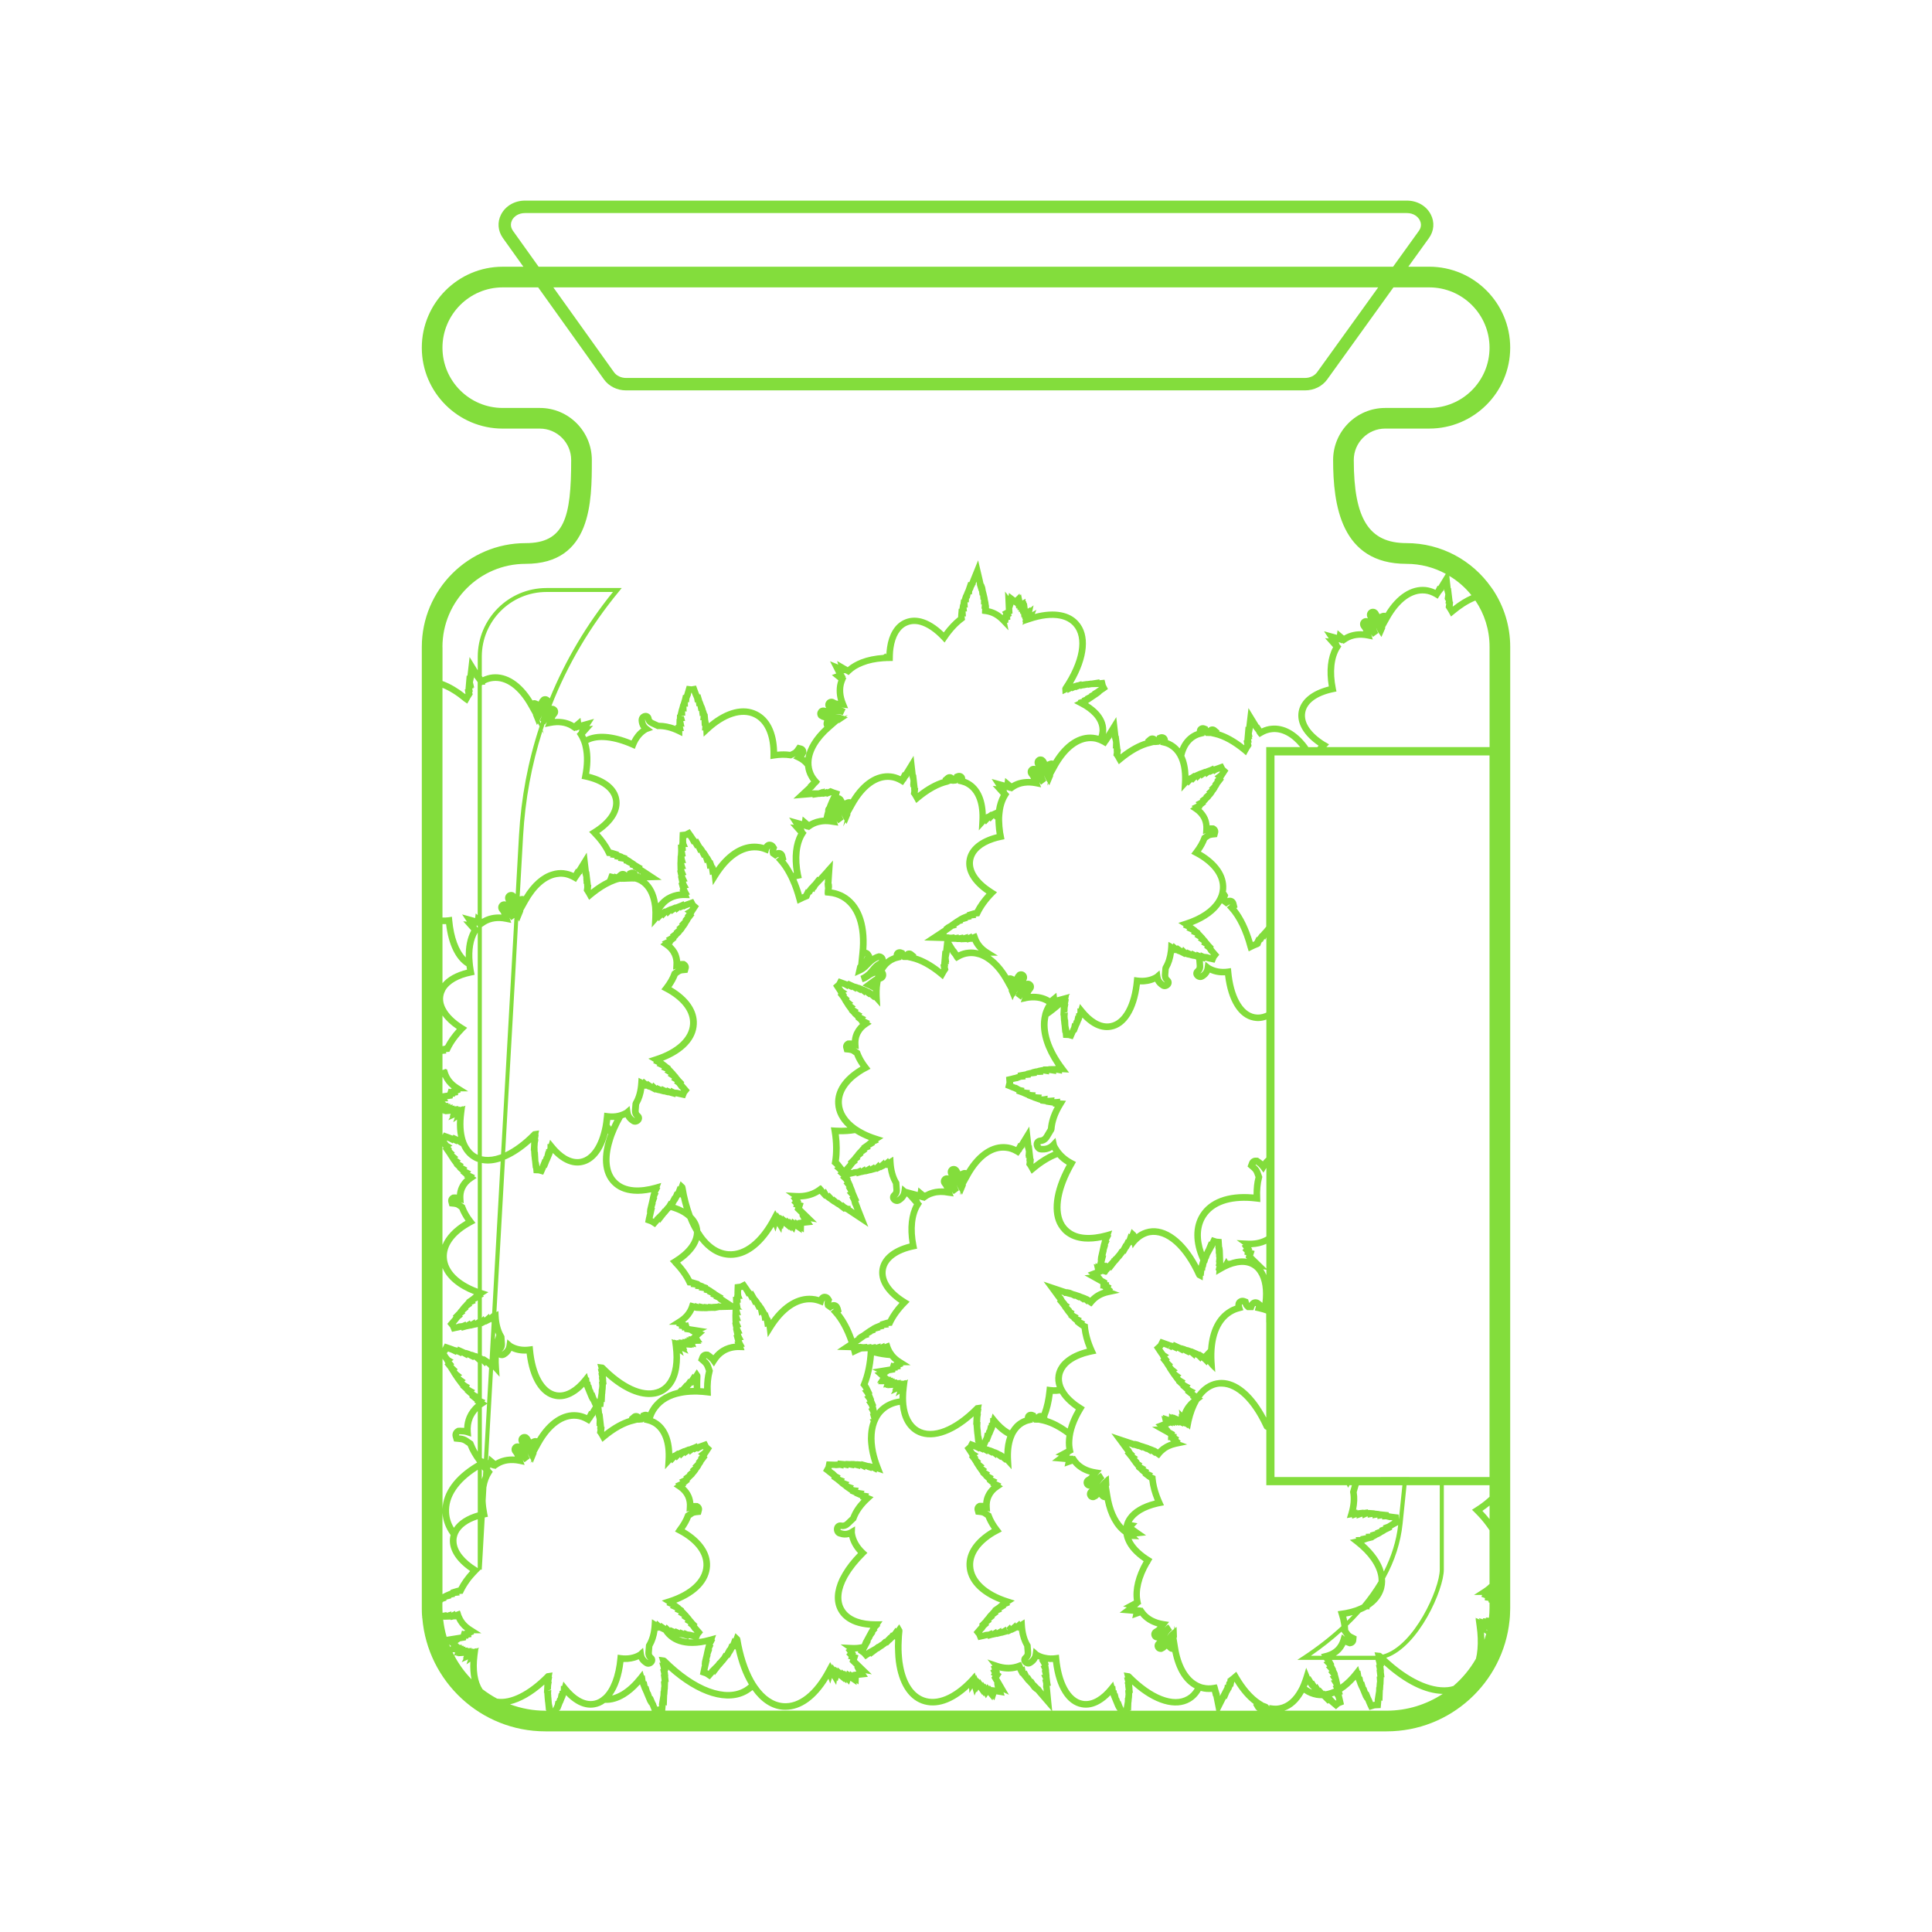 <?xml version="1.0" encoding="UTF-8"?>
<svg id="Camada_1" data-name="Camada 1" xmlns="http://www.w3.org/2000/svg" viewBox="0 0 1080 1080">
  <defs>
    <style>
      .cls-1 {
        fill: #83dd3c;
      }
    </style>
  </defs>
  <path class="cls-1" d="m844.22,638.63v-94.04s0,0,0,0v-182.92c0-11.77-3.53-22.76-9.6-31.92-.33-.51-.7-1.03-1.07-1.51-10.48-14.89-27.8-24.64-47.36-24.64-20.88,0-29.42-13.46-29.42-46.48,0-9.67,7.87-17.54,17.54-17.54h24.64c24.97,0,45.26-20.3,45.26-45.23s-20.3-45.26-45.26-45.26h-11.69l11.55-16.03c2.83-3.93,3.24-8.86,1.03-13.13-2.46-4.82-7.57-7.79-13.38-7.79h-492.97c-5.81,0-10.92,2.98-13.38,7.76-2.21,4.26-1.8,9.19.99,13.13l11.47,16.07h-11.55c-24.93,0-45.23,20.3-45.23,45.26s20.3,45.23,45.23,45.23h20.77c9.63,0,17.5,7.87,17.5,17.54,0,32.14-3.68,46.48-25.48,46.48-31.99,0-58.02,26.07-58.02,58.06v537.09c0,.16,0,.31,0,.47h0c0,.34.01.68.02,1.02,0,.39,0,.78.02,1.15.04.48.04.96.07,1.43.02.3.07.58.09.88.02.31.03.61.05.92h.05c2.98,35.36,32.64,63.21,68.79,63.21h470.25c35.71,0,65.18-27.21,68.72-62.02.15-1.35.26-2.71.29-4.1l-.07-.1s0,0,0-.01l.07-.07c.04-.85.07-1.69.07-2.54v-188.48h0s0,0,0,0v-71.88s0,0,0-.02Zm-31.78,303.85c-1.03.33-2.1.55-3.24.66-9.63.92-22.1-4.96-34.27-16.36-.02-.02-.04-.03-.05-.05,18.24-6.3,32.23-38.2,32.23-49.33v-47.14h25.56v6.43c-.4.37-.81.74-1.21,1.1-1.91,1.69-4.16,3.35-6.66,4.93l-1.95,1.25,1.65,1.62c2.57,2.54,4.82,5.15,6.69,7.76.51.7.99,1.4,1.47,2.1v29.97c-.37.4-.77.77-1.18,1.1-.7.59-1.47,1.14-2.28,1.69l-5.22,3.38h4.56l-.44,1.03,2.02.74-.15,1.21,1.99.29.37,1.1.33-.11v2.9c0,1.89-.12,3.75-.31,5.59l-1.86-.15.4.55-1.99-.11.22.59-2.39-.66.44.81-2.35-.99.22.74-.15-.11.55,4.05c.66,4.56.81,8.86.48,12.76-.15,1.91-.44,3.71-.85,5.4-3.32,5.79-7.58,10.96-12.62,15.26h-.03Zm-43.53-14.6l.48,1.69c.04.18.07.37.11.7l.04.48h-.37l.55,2.65-.22-.04.33,2.83c.04.18.07.33.07.51v.59l-.33-.04.18,2.5-.04.81h-.07l-.18,2.61h-.15l-.07,2.13-.81,5.04.07.15c0,.26,0,.55-.04.81l-.96.15c-.04-.07-.07-.18-.11-.26-.15-.33-.29-.7-.44-1.18l-.66-1.32-1.25-3.12-.33.18-.92-2.61-.22.04-.07-.18c-.11-.26-.18-.51-.26-.81l-.7-2.24-.33.18-.04-.07c-.04-.18-.11-.48-.15-.7l-.48-2.13-.37.11-.11-.29c-.15-.33-.18-.7-.22-1.18l-.37-1.95-.44.04-.81-2.61-2.17,2.79c-2.46,3.16-5.07,5.7-7.76,7.61l-.59-2.57h.04l-.88-3.2c-.04-.11-.11-.26-.15-.37l.18-.11-1.14-2.35.15-.07-1.32-2.57.33-.18-1.36-2.43h24.12c.07,0,.14-.01.22-.02v.02Zm-22.36,20.92l.22.7c.07.33.18.62.26.99l-.26.11c-.26-.18-.51-.4-.85-.7l-1.4-1.54c.44-.15.92-.29,1.36-.51l.66.96Zm-19.93-6.14c-.18.4-.4.81-.63,1.21-2.79,5.33-6.55,8.6-10.92,9.41-1.14.22-2.32.26-3.57.11l-1.95-.26-.07.88c-.07-.22-.18-.4-.29-.62l-.66-.7-.59-.26c-.29-.11-.55-.22-.88-.33l-.96-.33.07-.07-1.62-.99c-4.3-2.79-8.57-7.72-12.35-14.27l-1.1-1.91-1.69,1.43c-.74.66-1.43,1.25-2.21,1.8l-.59.44-.04.18-.29-.07-.26,1.76-.37-.15-.37,2.02-.59-.18-.18,1.32-2.54,4.93c-.04-.11-.07-.26-.11-.33v-.7l-.85-2.72c-.04-.07-.04-.15-.04-.18l-.48-1.84-.07.04-.22-.74-1.8.33c-1.95.37-3.82.33-5.63-.11-.07,0-.18,0-.26-.04-.52-.11-1.03-.29-1.54-.52-.59-.22-1.14-.48-1.69-.81-5.37-2.98-9.23-9.96-10.74-19.52l-.85-5.18c.04-.07.07-.15.07-.18l.18-.4-.22-5.66-.92.74-.22-1.43-.26,1.88-1.47,1.18c-.99.81-1.84,1.84-2.46,2.9.66-1.4,1.65-2.61,2.79-3.53l-2.02-3.05c-.85.44-1.54,1.03-2.1,1.69v-.04c.18-.22.37-.44.55-.66l1.91-2.46-3.09-.48c-4.45-.7-8.02-2.61-10.22-5.37l-1.62-2.21-.77.29.07-.33-2.24-.04,1.4-1.43.85-.44-.29-1.36c-1.32-5.85.44-13.27,4.96-21.07l.04.15.66-1.32.04-.07.88-1.47-.11-.07-1.43-.88c-.33-.18-.62-.4-.92-.59-4.49-2.98-7.68-6.33-9.19-9.71l.59.04,3.71.15-1.58-1.58c.33-.04.51-.07.51-.07l4.89-.52-1.43-1.03h-.04l-5.26-3.71,1.91-2.02-3.2-.63c2.24-3.97,7.43-7.1,14.67-8.75.33-.07.7-.15,1.07-.22l2.28-.44-.96-2.13c-.55-1.25-1.07-2.46-1.51-3.68-1.21-3.31-1.95-6.55-2.21-9.49l-.07-1.1-1.03-.44c-.33-.15-.59-.26-.85-.44l.55-.62-2.24-1.07c-.07-.04-.22-.11-.33-.22l.4-.55-1.95-.99s-.11-.07-.15-.11l.48-.48-2.1-1.14c-.22-.15-.4-.29-.55-.44l.48-.51-1.76-1.18s-.04,0-.07-.04l.26-.18-1.4-1.51-.18-.18.7-.48-2.02-1.4.44-.29-1.58-1.58-.88-1.62-.37-.26c-.26-.29-.48-.63-.7-.88l1.18.4,1.07.55.37-.15,2.46.77.26.07.07-.15c.07.07.18.11.29.18l1.73.77.15-.29,2.21,1.1.11-.26c.07.04.15.11.22.18l.99.66h.04l1.1.7.18-.55c.04.07.11.11.18.18l1.76,1.32.22-.33c.11.07.22.18.33.29l1.84,1.29.15-.26.11.07,1.07-1.36c.22-.33.48-.59.77-.88.18-.18.37-.33.63-.59.04-.04.11-.07.15-.11,1.77-1.66,4.01-2.68,6.77-3.31l4.89-1.03,1.29-.29-1.69-.63-2.39-.88.48-.48-1.36-1.1.22-.4.22-.44-1.43-.88.07-1.03-1.03-.04.04-.99-2.65-1.47.15-.11-.96-1.1-.4-.44.85-.33.55-.22v-.04l1.36.44-.15-.59,1.32.48.04-.74,1.14.66v-.59l1.32.55-.04-.52,2.1.99-.15-.55,1.18.48v-.18l.77.59.88.62-.07-.51,1.18,1.14.85-4.38c.99-4.38,2.43-8.13,4.19-11.18l.37-.4,1.91-1.4-.77-.48c2.02-2.72,4.34-4.56,6.95-5.52.62-.22,1.25-.4,1.88-.51.81-.15,1.62-.22,2.43-.15,8.09.15,16.73,8.46,23.2,22.36.11.22.22.48.33.7l.44.66.85.44h.04v30.96h45.04l.7,1.43.77-1.43h1.32l-1.03,3.68.07.44c.63,3.35.29,7.17-.96,11.4l-.88,2.87,2.83-.52.18.85,2.06-.77c.11-.04.26-.07.4-.15l-.04.88,2.57-.92c.18-.07.37-.15.66-.18l.18.99,2.17-.96c.11-.07.29-.11.33-.15h.29l.04.7,2.39-.4c.11-.04.22-.04.29-.04l-.04.85,2.28-.44c.15-.04.33-.04.48-.04l.04.85,2.1-.4c.18-.04.33-.04.48-.04l.04.66,2.1-.11,2.1.51.4-.07c.37.04.7.07,1.03.11l.04.26c-.29.18-.59.37-.85.52l-1.95,1.21-2.46.92.29.55c-.15.07-.26.11-.37.11l-1.91.7.15.48c-.18.11-.37.15-.59.22l-2.02.77.18.37c-.15.04-.29.07-.55.11l-2.46.74.29.48c-.15.04-.29.04-.48.04l-2.13.11.15.77-.77.11-2.43.48.15.37c-.15,0-.29.04-.44.04l-2.24.07.18.81-3.49.74,3.13,2.43c7.32,5.74,11.88,12.17,12.8,18.2.11.82.17,1.64.14,2.5-2.63,4.43-5.71,8.77-9.24,13.03-1.03.51-2.12.99-3.29,1.43l-.37.15c-1.73.59-3.6,1.1-5.59,1.47-.51.07-1.07.15-1.65.26l-2.68.4.62,2.06c.59,1.76.99,3.49,1.25,5.15.07.39.11.79.18,1.18-6.28,5.82-13.4,11.4-21.43,16.69l-3.24,2.13h14.82l.33.33c.15.15.26.29.44.55l-.92.48,1.76,1.8c.11.11.22.29.33.48l-.74.4,1.54,1.73c.15.18.29.37.4.59l-.63.4,1.25,1.58c.22.22.33.4.44.59l-.88.29,1.4,1.98c.04.07.07.11.11.18l-.92.11,1.43,2.35c.07.18.15.37.22.55l-.59.29.7,1.36c-1.69.77-3.35,1.29-4.96,1.51l-.33-.44-.4.4c-.11-.11-.18-.26-.29-.4l-1.62-1.73-.22.29s-.07-.11-.11-.18l-1.36-2.1-.48.52c-.11-.18-.22-.4-.33-.63l-1.14-1.76-.37.22c-.07-.18-.18-.4-.29-.66l-1.25-1.99-.33.29c0-.07-.04-.15-.07-.22l-1.95-4.74-1.51,4.93c-.33,1.07-.7,2.06-1.07,3.02-.29.85-.66,1.65-.99,2.39Zm-97.77-5.11c0,.07,0,.11.04.18h-.51l.66,2.68-.37.04.4,1.73h-.11l.33,2.72-.29-.04.18,2.46v.07h-.04l-.15,1.73h-.15l-.07,2.13-.66,3.82-.18-.7-.44-.74-.99-2.68-.26.07-.66-1.87-.15.04s-.04-.11-.07-.22l-.62-2.46-.26.15-.37-1.84-.4.11c-.04-.15-.04-.29-.04-.51l-.22-1.95-.48.04-.7-2.46-2.24,2.76c-2.21,2.76-4.52,4.85-6.84,6.21-2.72,1.62-5.41,2.21-7.94,1.73-6.88-1.25-11.91-10.41-13.13-23.86l-.18-1.91-1.91.26c-1.91.26-3.79.22-5.48-.18-1.54-.26-2.94-.81-4.23-1.58l-.85-.77-1.73-1.54-.48,3.42c-.22,1.43-.96,2.5-2.43,3.46l-.07-.07c.88-.81,1.88-2.24,1.65-4.52l-.29-4.08-.26-.4c-1.69-2.79-2.68-6.4-2.94-10.7l-.18-3.05-2.46,1.51-.44-.77-1.65,1.47c-.07.07-.18.15-.29.22l-.29-.81-2.06,1.77c-.18.15-.37.29-.37.37h-.07l-.55-.88-1.69,1.65c-.07.07-.18.18-.33.26l.92,1.47h-.04l-.66-.7-.22-.77-.22-.74-1.99,1.18-.33.18s-.11.07-.15.07l-.22-.77-2.02,1.18c-.15.07-.26.15-.4.22l-.33-.77-1.8,1.07c-.11.07-.26.15-.37.18l-.26-.59-1.91.85-1.21.11c-.07,0-.4.07-.44.07h-.44l-.37.26c-.33.07-.63.15-.92.18l-.11-.15c.18-.26.4-.48.59-.74l.55-.48.92-1.36,1.84-1.62-.4-.4c.11-.11.18-.15.18-.15l1.65-1.29-.37-.44c.15-.15.29-.26.44-.37l1.73-1.43-.33-.33c.11-.04.22-.11.4-.22l2.02-1.51-.4-.37c.11-.04.22-.07.37-.15l1.91-.85-.37-.62c.22-.11.44-.22.66-.33l2.1-1.29-.26-.29c.11-.04.26-.11.37-.18l2.02-.88-.4-.62,2.98-1.88-3.79-1.21c-11.84-3.79-19.12-10.59-19.45-18.16-.33-6.25,4.01-12.39,12.17-17.25.59-.33,1.18-.62,1.91-1.03l1.91-1.03-1.32-1.73c-2.06-2.65-3.53-5.22-4.41-7.69l-.18-.55-2.1-1.47c-.07-.04-.15-.07-.18-.11l1.65.55-.18-2.72c-.11-1.88.15-3.53.85-5.07.85-1.95,2.24-3.57,4.27-4.89l2.24-1.51-1.4-.96.55-.55-2.32-1.1c-.15-.11-.33-.18-.51-.33l.66-.7-2.21-1.1c-.15-.11-.29-.18-.44-.29l.55-.63-2.02-1.1c-.18-.11-.37-.22-.51-.33l.44-.59-1.76-1.07c-.22-.15-.4-.26-.51-.37l.66-.51-1.95-1.43c-.07-.07-.15-.11-.22-.15l.74-.44-1.99-1.65c-.15-.11-.29-.26-.4-.4l.44-.44-1.32-1.25c-.15-.18-.33-.33-.51-.55l.29-.33-.88-1.1,1.07-.7-2.13-1.29-.51-.59c-.15-.26-.29-.48-.48-.74l.15-.15c.29.07.59.18,1.07.4l2.06,1.03.22-.33,2.06.96.15-.37c.07.04.15.11.22.15l1.91,1.14.22-.52c.11.07.26.15.37.22l2.1,1.14.11-.4s.11.07.15.11l2.02,1.54.26-.62c.15.11.29.22.44.4l1.73,1.25.22-.29c.15.11.29.26.44.4l1.88,1.51.18-.37s.07.04.07.07l3.49,3.86-.29-5.22c-.26-4.6.22-8.6,1.36-11.8.44-1.29.99-2.43,1.65-3.42,1.07-1.69,2.43-3.02,4.01-3.97,1.03-.59,2.06-1.03,3.24-1.29l1.95-.48-.22-.62c.11.11.22.18.37.29l.51.44,1.54.04h1.21l-.04.04,1.88.4c.29.07.55.15.85.22,3.93,1.03,8.2,3.27,12.61,6.55-.4,2.61-.44,5.11-.07,7.43l-6.07,3.24,1.99.55-3.9,2.9,7.57.66-.55,2.54,4.45-1.58c2.32,2.9,5.63,5,9.67,6.14v.04c-.4.52-.88.92-1.65,1.32-1.51.81-2.21,2.61-1.65,4.15.48,1.36,1.69,2.28,3.24,2.32-.15.15-.29.29-.48.44-1.1,1.03-1.4,2.72-.74,4.01.62,1.4,2.21,2.24,3.82,1.88l1.58-.77c.37-.33.74-.63,1.07-.99l.96.96c.59.51,1.32.85,2.17.88,1.73,8.75,5.41,15.44,10.52,19.12.04.33.11.66.18.99.18.92.48,1.8.88,2.68v.04c1.69,4.04,5.15,7.91,10.19,11.29-4.52,7.91-6.4,15.63-5.44,22.02l-6.03,3.24,2.02.52s-.07.07-.07.07l-3.9,2.9,7.61.63-.55,2.54,4.45-1.58c2.32,2.9,5.63,5,9.67,6.14-.4.55-.88.92-1.69,1.36-1.51.81-2.17,2.61-1.62,4.12.48,1.4,1.69,2.32,3.16,2.35-.15.15-.29.33-.44.48-1.1,1.07-1.4,2.68-.7,3.97.62,1.4,2.17,2.17,3.82,1.88l1.54-.81c.37-.29.74-.59,1.1-.96l.92.92c.59.55,1.36.88,2.17.92,1.99,10,6.32,17.14,12.54,20.37-1.1,1.84-2.5,3.31-4.23,4.3-7.54,4.49-19.6-.22-31.44-12.21l-.63-.48-3.35-.52.7,2.68Zm-74.16-6.36l-.81.26.62,1.76-.92.55.88,1.58-.59.88.96.66-.63.96,1.8,3.13-.29.04.4,2.06s.04.15.07.26c-.11,0-.18-.04-.29-.04l-1.54-.22-.04.18-1.07-1.18-.18.7-1.1-1.32-.52.74-.62-1.1-.29.48-1.07-1.43-.22.55-1.47-2.17-.18.63-.81-1.18-.22.33-.88-2.02-.22.52-.55-1.84-3.05,3.38c-8.9,9.34-18.09,13.2-25.33,10.52-5.99-2.21-10.04-8.6-11.69-17.83-.29-1.51-.51-3.09-.62-4.71-.26-2.79-.33-5.81-.15-8.97.04-1.8.18-3.68.4-5.59l-.07-.81-1.73-2.94-1.65,2.28s-.04.07-.07.11l-.33-.52-.07.11-1.58,2.21c-.07.11-.15.18-.37.4l-.22.18-.26-.26-1.25,1.58-.07-.15-1.62,1.65-.26.29-.29.29-.11.07-.18-.26-1.69,1.58-.11.11-.33.22-.04-.04-1.69,1.18-.11-.15-1.51,1.14-.11.11-3.97,2.21-.04.18c-.07.07-.18.11-.26.18l-.26-.26.22-.37,2.35-4.34-.26-.15.48-.77.74-1.21-.11-.11c.07-.11.15-.26.29-.44l1.43-2.02-.33-.11.11-.11,1.4-1.65-.37-.26.04-.04c.11-.22.29-.4.55-.62l1.32-1.43-.29-.33,1.54-2.21-3.57.04c-4.27,0-7.65-.51-10.59-1.58-3.49-1.29-5.99-3.31-7.43-5.96-2.43-4.41-1.65-10.33,1.88-16.77.18-.29.37-.62.55-.92,2.21-3.79,5.37-7.72,9.34-11.66l1.36-1.36-1.4-1.29c-3.16-2.94-5.07-6.43-5.55-9.78,0-.15,0-.29-.04-.4l.11-3.35-2.9,1.73c-1.47.88-3.05,1.03-4.78.4l-.37-.11c-.07-.07-.18-.44.04-.59,1.32.26,3.31.15,5.22-1.69l3.38-3.2.15-.44c1.29-3.6,3.79-7.13,7.46-10.48l2.13-1.98-2.68-1.07s-.07-.04-.15-.07l.33-.88-2.17-.37c-.26-.04-.51-.11-.85-.22l.51-.85-2.68-.44c-.29-.07-.55-.15-.74-.15l-.22-.15.37-.99-2.32-.26c-.15-.04-.37-.07-.51-.15-.15-.04-.26-.07-.33-.15l.48-.7-2.57-.92c-.22-.11-.37-.15-.48-.26l.52-.74-2.21-.81c-.29-.11-.55-.22-.74-.37l.4-.77-1.95-.74c-.37-.11-.63-.29-.77-.37l.33-.66-1.88-.99-.96-.96c-.07-.07-.44-.4-.44-.4l-.37-.33-.4-.15c-.37-.26-.7-.55-1.03-.85l.18-.55c.44,0,.92.04,1.43.04l.74.11.22-.04.15.04,1.95-.18,2.06.44.04-.66c.37.04.55.11.63.15l2.02.4.15-.55c.33,0,.63.07.92.15l2.21.37.04-.48c.11,0,.37.07.85.26l2.46.59v-.63c.07.04.15.07.22.07.18.07.33.15.62.29l1.84.96.26-.77.18.07c.29.11.59.26.88.4l2.35.77.04-.44c.29.11.55.26.81.37l1.95.96.22-.77,3.53,1.21-1.43-3.68c-1.18-2.98-2.06-5.85-2.65-8.6-1.4-6.88-.96-12.94,1.29-17.5.85-1.84,2.02-3.42,3.49-4.71,2.28-2.06,5.19-3.38,8.53-3.9.74,7.5,3.71,13.02,8.71,16.03,8.31,4.89,20.48,1.25,32.5-9.56v.07h.04l-.22,4.52h.18l.22,3.05.22,2.28h.04l.48,4.52.18-.11c.04.15.04.29.04.4-.04-.04-.11-.07-.15-.07l-2.94-1.07-1.21,2.32-1.95,1.76,1.25,1.88c.29.52.63.99,1.14,1.76.04.07.07.11.11.15l.44.81-.44.4,1.69,2.21,1.1,1.77-.04.04,1.62,2.5v.04l1.91,2.65c.07.07.15.18.18.26l-.15.18,1.88,1.76-.11.11,2.1,1.91-.26.29,2.28,1.91-.26.29.66.44c-1.54,1.43-2.72,3.05-3.53,4.89-.62,1.4-.99,2.87-1.1,4.41-.44-.04-.96,0-1.47-.04l-.96.04-.7.4c-1.32.77-1.99,2.32-1.65,3.82l.63,2.32,2.57.26c.7.07,1.32.26,1.76.62l1.21.81c.81,2.1,1.95,4.23,3.46,6.4-.04.04-.11.07-.18.11-9.41,5.59-14.38,12.91-13.97,20.59.4,8.57,7.21,15.88,18.86,20.37l-1.51,1.25c-.15.07-.29.18-.29.22l-2.54,1.76.15.22-.26.26-.99,1.07-.37.48c-.22.18-.4.37-.59.55l-.92,1.07-.44.66c-.15.15-.29.29-.4.44l-.77.88-.37.55c-.07.11-.18.22-.29.33l-2.28,2.32.37.4-.48.7c-.11.07-.18.18-.22.22-.44.48-.85.96-1.25,1.43l-1.47,1.73,1.65,2.06.99,2.43,2.17-.48c.62-.11,1.29-.26,2.02-.48.04,0,.11,0,.15-.04l.92-.15.15.51,2.72-.77v.04l2.28-.51.04.11,2.68-.7.04.07,3.09-.88c.15-.04.26-.07.37-.11l.15.26,2.1-1.07.04.15,3.01-1.51.22.37.52-.33c.51,3.46,1.51,6.51,2.98,9.05l.26,3.27c.07.92-.22,1.29-.55,1.54l-.26.29c-1.29,1.18-1.43,3.13-.4,4.45.99,1.43,3.24,2.28,5,1.21l.33-.18c1.47-.92,2.57-2.1,3.24-3.53.44.18.85.37,1.32.52l-.66.22,1.21,2.06c.18.29.29.59.33.85v.11l-.66.18.88,1.91c.07.15.11.29.15.4l-.4.04.48,2.02c.04.18.07.33.11.51l-.88.07,1.07,2.32c0,.07.04.15.04.26l-.51.04.51,2.13v.62l-.07,1.51.18.4c.07.63.15,1.18.18,1.76v.15l-.66-.81-1.29-1.76-.37-.11-2.21-2.28-.11.07c-.11-.15-.18-.33-.29-.52l-1.1-1.62-.29.22c-.11-.15-.22-.33-.33-.51l-1.21-1.84-.29.22c-.07-.11-.15-.29-.22-.48l-1.18-2.32-.44.4c-.07-.11-.15-.29-.18-.52l-.52-2.17-.77.33c-.07-.22-.15-.48-.26-.74l-.92-2.02-.26.15-.07-.15-1.62.63c-.4.18-.85.29-1.25.4-3.05.85-6.32.7-9.71-.44l-5.92-1.99,2.76,3.42Zm-81.15-9.38l-.85.52,1.18,1.65-.81.85,1.36,1.4-.33,1.03,1.21.4-.44,1.29,3.01,2.94-.4.11.96,1.91s.07.11.29.48c-.15,0-.37.04-.63.07l-1.51.22-.04.37-1.47-.96.04.81-1.65-1.1-.33.99-1.03-.99-.15.52-1.51-1.1-.07.66-2.17-1.84v.66l-1.32-1.07-.15.48-1.47-1.8-.07.74-1.18-1.95-.22.62v-.07l-1.95,3.6c-6.69,12.65-15.41,19.52-23.94,18.83-5.52-.44-10.52-3.93-14.63-9.89-.74-1.07-1.43-2.17-2.1-3.38-3.27-5.92-5.81-13.64-7.32-22.72l-.29-.77-2.46-2.35-.96,2.61c-.07.15-.11.29-.18.44l-.48-.44-.96,2.65c-.07.15-.15.26-.29.59l-.07.11-.33-.26-.92,2.17c-.04.11-.07.18-.15.37l-.18-.18-1.29,2.39c-.07.18-.15.33-.22.44l-.22.26-.26-.26-1.32,2.21-.37.48-.04-.04-1.62,1.91-.11-.07-1.14,1.51-3.46,3.46-.04.18c-.11.15-.26.33-.37.48l-.62-.33v-.11c.11-.33.18-.7.22-.99l1.07-4.67-.29-.04.74-2.54-.18-.07.04-.04c.04-.22.11-.44.22-.7l.85-2.39h-.4c.04-.11.11-.22.18-.37l.88-1.95-.4-.15.07-.26c.04-.26.18-.55.44-.88l.85-1.76-.4-.22.92-2.57-3.42.96c-2.17.62-4.27,1.07-6.21,1.29l.66-1.65,1.65-2.06-1.47-1.69c-.4-.51-.85-.99-1.14-1.32l-.22-.22-.63-.85.4-.4-1.99-2.02.04-.04-1.51-1.73.07-.04-1.73-1.98.04-.04-2.43-2.54-.22-.22.15-.22-1.91-1.32.11-.11-2.5-1.8c11.62-4.49,18.42-11.8,18.86-20.37.4-7.69-4.6-15-14.01-20.59-.07-.04-.11-.07-.18-.11,1.51-2.17,2.68-4.3,3.49-6.4l1.25-.85c.4-.33.99-.52,1.73-.59l2.57-.26.63-2.39c.33-1.43-.37-2.98-1.65-3.71l-.7-.44-1.32-.04c-.37,0-.74,0-1.1.04-.15-1.54-.51-3.02-1.14-4.45-.77-1.8-1.99-3.42-3.53-4.85l.66-.44-.26-.29,2.32-1.91-.29-.29,1.36-1.47c.11-.07.22-.18.29-.26l.99-.92.63-.88c.22-.22.48-.48.66-.74l.88-1.18.26-.51c.18-.22.37-.44.55-.66l.81-1.21.29-.66c.15-.18.29-.37.4-.52l.63-.99.22-.55c.11-.11.18-.22.29-.33l1.91-2.54-.44-.37.4-.81c.11-.11.22-.26.33-.44.37-.52.7-.99.92-1.43l1.14-1.73.15-.22-1.32-1.18-.63-.59-.51-1.03-.66-1.29-.11.04-2.83,1.03c-.4.11-.77.26-1.14.4-.04.04-.11.04-.15.07l-.92.29-.22-.59-1.76.81-2.9,1.14-.04-.15-2.72,1.1-.04-.11-3.05,1.4-.22.11-.18-.22-2.06,1.4-.11-.15-.66.48c-.26-8.93-3.35-15.52-8.9-18.79-.59-.37-1.25-.66-1.91-.92.44-1.4,1.07-2.72,1.84-3.93.22-.33.44-.66.7-.99,2.83-3.86,7.28-6.43,13.09-7.57,2.24-.48,4.67-.7,7.28-.74,1.18-.04,2.39,0,3.68.11.29,0,.63,0,.92.04.81.07,1.62.15,2.76.29l2.13.26-.07-2.17c-.22-4.27.15-8.05,1.03-11.29l.15-.59-.52-1.47-.51-1.43c-.26-.81-.66-1.54-1.25-2.28-.4-.51-.85-.99-1.4-1.43l-.15-.15.18-.29.33.26c.74.51,1.36,1.07,1.88,1.62.15.18.26.37.4.55l1.62,2.24,1.43-2.35c.04-.07.07-.11.15-.18,1.25-1.99,2.76-3.49,4.6-4.63,2.35-1.4,5.04-2.1,8.24-1.99l2.68.07-.66-1.88.85-.15-1.21-2.24c-.22-.4-.4-.85-.55-1.32l1.1-.22-1.14-2.17c-.18-.37-.33-.77-.44-1.25l.92-.18-1.03-2.13c-.18-.4-.37-.85-.44-1.21v-.04l.81-.26-.81-1.88c-.26-.59-.4-1.07-.4-1.36l.99-.11-.77-2.28c-.15-.4-.22-.74-.26-.96l1.03.07-.7-2.54c-.07-.18-.11-.4-.11-.59l1.69-.04-1.03-.7-.33-1.8c-.07-.37-.15-.74-.15-1.14l-.04-.15.55-.07-.11-1.76v-.4l1.18.07-.85-2.24.07-.26-.07-.44c-.04-.11-.04-.26-.04-.26,0-.55,0-1.1.04-1.66l.88-.26.22.29c.22.33.48.66.85,1.32l1.18,2.17.44-.18.29.37c.07.11.11.22.18.33l.96,1.73.44-.29c.18.33.29.63.37.85l.96,2.02.55-.29c.15.26.33.62.48.99l1.1,2.06.37-.29.04.04c.07.11.22.4.29.85l.51,2.57.96-.59c.18.33.33.81.44,1.36l.29,2.13.85-.26c.15.44.22.92.29,1.32l.37,2.43.81-.37c.11.26.15.48.18.74l.59,5.22,2.79-4.49c6.4-10.26,14.08-15.52,21.73-14.97,1.51.11,2.94.48,4.41,1.03l1.88.74.55-1.88c.11-.29.22-.59.66-.96l-.07.22c-.29.88-.29,1.8,0,2.9l.18.66,2.79,2.02,1.07-.77c.26-.15.52-.29,1.03-.33v.04l-1.84,1.43,1.32,1.47c3.42,3.75,6.36,9.16,8.64,15.74l-6.4,4.23,7.8.22c.07.29.18.59.26.92l.55,2.13,2.46-1.18c.88-.44,1.8-.85,2.72-1.18l2.57-.11h.77c-.33,6.69-1.62,12.94-3.71,17.98l-.4.99.7.85c.44.55.77,1.1,1.07,1.65l.04.15-.88.33,1.43,1.91c.11.18.29.44.51.92l.07.22-.77.33,1.4,1.88c.15.22.29.51.44.85l-.77.26,1.32,1.99c.26.4.44.74.51,1.1l.11.44-.7.26.99,1.84c.11.26.22.48.26.7l.04.22-.44.07.59,1.99c.11.37.18.66.26.96l-.96.15.59,1.07c-.81,2.13-1.29,4.45-1.47,6.95-.15,1.76-.15,3.6.04,5.52.29,3.53,1.1,7.24,2.39,11.18l-.04.15-1.47-.37-.99-.11c-.22-.07-.48-.18-.51-.15l-3.16-.88-.07.26c-.22-.04-.4-.07-.63-.07l-1.65-.15-.66.07c-.37-.07-.66-.11-.96-.15l-1.62-.04-.81.07c-.26-.04-.51-.04-.77-.04l-1.36-.07-.7.15c-.18-.04-.37-.07-.55-.07l-3.46-.33-.07.59-1.25.07h-.37c-.66-.04-1.32-.07-2.17-.07l-2.39-.07-.55,2.76-1.4,2.54,1.88,1.43c.55.48,1.14.96,1.88,1.47.04.04.07.04.11.07l.99.88-.33.48,2.65,1.84-.04.04,2.13,1.69-.07.07,2.57,1.91-.07.07,2.87,1.99c.15.11.33.22.51.33l-.11.29,2.54,1.07-.11.18,3.46,1.51-.18.48.85.29c-2.87,3.02-4.96,6.18-6.18,9.45l-2.76,2.65c-.85.81-1.51.81-2.02.74l-.4-.07c-1.84-.26-3.57.92-3.97,2.68-.51,1.8.29,4.23,2.39,5.04l.4.11c1.91.7,3.79.77,5.59.29.81,3.24,2.5,6.29,4.96,8.97-3.6,3.71-6.47,7.39-8.57,10.99-.63,1.07-1.18,2.1-1.69,3.09-3.24,6.88-3.64,13.24-.85,18.35,1.88,3.46,5.04,6.03,9.38,7.65,2.54.92,5.41,1.47,8.6,1.69l-.62,1.14c-.11.11-.18.26-.29.44l-3.2,5.92-.66,1.65c-1.73.4-3.6.55-5.59.44l-6.25-.29,3.68,2.61Zm-104.47,7.02c.04.22.11.44.15.7l-.66-.07.77,2.72c.04.15.04.33.07.7l.04.26h-.4l.55,2.35c0,.11.07.33.07.55h-.26l.37,2.72c.04.18.07.4.07.55l-.04.59-.33-.04.22,2.5-.04.77h-.07l-.15,2.21-.15-.04-.11,2.61h-.04l-.81,5.04.11.15c0,.26-.04.55-.04.81l-.96.15-.11-.26c-.15-.33-.29-.7-.44-1.03l-.15-.59-.48-.81-1.36-3.16-.29.15-.96-2.68-.15.04-.07-.15c-.11-.22-.18-.48-.26-.77l-.7-2.35-.37.18v-.04c-.07-.15-.11-.48-.15-.62l-.44-2.1-.4.11-.15-.37c-.11-.29-.18-.66-.18-1.1l-.33-1.95-.48.04-.77-2.68-2.21,2.83c-3.05,3.86-6.21,6.8-9.41,8.75-1.84,1.1-3.64,1.87-5.4,2.31,3.2-4.38,5.44-10.81,6.36-18.75,3.05.11,5.88-.37,8.49-1.54.7,1.43,1.88,2.68,3.57,3.71,1.8,1.07,4.01.22,4.96-1.14,1.1-1.4.96-3.35-.33-4.52l-.29-.29c-.33-.26-.59-.63-.51-1.54l.26-3.24v-.04c1.47-2.54,2.46-5.59,2.94-9.05l.55.33.22-.37,2.5,1.18c.51.81,1.1,1.54,1.76,2.21,2.98,3.09,7.06,4.85,12.13,5.26,3.01.22,6.32-.04,9.89-.81l-.4,1.65c-.07.18-.15.37-.18.59l-.63,2.87v.11l-1.03,4.26-.18,1.91.15.04-.11.59c-.04.15-.07.29-.15.48l-.88,4.34,2.87.99,2.65,1.73,1.51-1.73c.33-.37.66-.74,1.03-1.21l.33.55,3.49-4.52.04.07,1.84-2.21.04.07,2.43-3.13.29.26,1.43-2.61.07.07,1.4-2.5.29.26.22-.4c1.73,7.83,4.23,14.56,7.43,19.89,0,0,0,0,0,0-.74.66-1.51,1.25-2.35,1.76-10.48,6.36-27.32.15-43.87-16.33l-.74-.44-3.38-.48.77,2.68Zm-32.03,19.27c-1.43,1.32-3.05,2.21-4.74,2.57h0c-.11.04-.26.04-.37.07-2.54.48-5.18-.11-7.94-1.73-2.32-1.36-4.6-3.46-6.84-6.21l-2.21-2.76-.7,2.46-.7-.04-.04,1.95c0,.29,0,.51-.11.74l-.04.07-.51-.07-.18,1.51-.33-.22-.51,2.54c0,.11-.04.15-.04.22l-.26-.04-.55,1.76-.44-.22-.44,2.17-.99,2.17-.62-2.94-.26-3.31h-.04l-.07-1.73h-.07l.11-2.35-1.91.44v-.04l1.73-.66.11-2.24.37-2.17-.26.04.48-2.76-.26.04.44-2.46-3.35.51-.44.44c-9.8,9.95-19.78,14.87-27.2,13.68-2.85-1.53-5.57-3.28-8.11-5.25-2.82-4.27-3.84-10.84-2.82-18.87l.44-3.42.29-.99-1.4.62.15-.33-1.91.55.07-.26-1.1.07.33-.44-2.35.18.22-.4-1.62.04.18-.62-1.07.22.15-.59-1.32-.04.37-.48-1.51-.07-1.03-.96,1.43-.99,3.13-.52.33-1.03.99.11.22-.66,1.65-.29-.15-.96,1.58-.59-.22-.55h4.3l-5.3-3.38c-2.61-1.62-4.49-3.71-5.55-6.21-.15-.29-.33-.66-.44-1.03l-.37-1.21-.15-.44h0s0,0,0,0l-.11.04-.07-.51h0s0,0,0,0l-.74.29h0s-1.39.52-1.39.52c-.11.07-.26.11-.37.15l-.18-.74-2.02.99s-.07,0-.07.04l.07-.74-2.61.77s-.11.04-.15.04v-.44l-2.17.4h-.06c-.04-.93-.09-1.86-.09-2.79v-2.98l.37-.22-.07-.15,2.06-.7-.22-.48c.18-.07.37-.11.59-.15l2.28-.62-.15-.37,2.21-.48-.15-.44c.15-.04.26-.07.33-.07l2.43-.26-.29-.74c.29-.07.55-.11.88-.11h.11l.99-.07.44-.99c.85-1.76,1.95-3.6,3.27-5.44l.04-.04c.26-.37.51-.74.81-1.14.4-.51.85-.99,1.29-1.51.37-.44.77-.88,1.18-1.32.4-.44.81-.88,1.25-1.32l.66-.66.29-.33.66-.66-.1-.06.83.03.48-8.09,1.19-21.14h.02l1.76-.37-.37-1.8c-.48-2.39-.77-4.71-.88-6.88v-.49l.41-7.28.03-.09c.48-2.87,1.43-5.37,2.76-7.43l.77-1.18-1.36-1.51-.18-.96.04.04,2.1.7.04-.29.62.52,2.13-1.43c3.05-1.88,6.84-2.39,11.21-1.54l3.2.66-1.03-2.9c.26.52.59.96.96,1.4l2.94-2.21c-.55-.88-.96-1.91-1.21-2.98.26.81.59,1.62,1.03,2.35l1.03,1.69-.37,1.65.66-1.14.55.99,2.13-5.18v-.59l2.5-4.52c5.52-9.85,12.69-15.08,19.78-14.34,1.84.18,3.64.81,5.59,1.95l1.54.92.44-.7h.07l.81-1.32.11.07.96-1.58.63-.85.29-.22.11-.48c.04-.11.11-.18.15-.29l.04.22-.04.18.59,2.35v.48l-.07,2.39.11-.04-.15.88.51.04-.11,1.84h.22l-.33,2.1.55.59c.44.66.81,1.32,1.21,2.02l1.29,2.32,1.73-1.43c5.59-4.71,11.18-7.76,16.07-8.86l1.62-.44h1.18l1.95-.18.52-.37.22-.22-.18.62.77.18,1.18.29c.88.18,1.69.52,2.46.92.26.11.51.22.74.37,5.07,3.02,7.57,9.82,7.02,19.19l-.22,3.71-.07,1.51.66-.7,2.83-3.16s.04-.07.07-.07l.4.66,1.69-1.8c.15-.15.29-.29.44-.4l.44.59,1.47-1.54c.18-.18.33-.33.44-.4l.4.88,1.88-1.76.15-.15.22.62,1.99-1.36c.15-.07.26-.15.37-.22l.37.74,1.8-1.36c.11-.11.26-.18.48-.29l.22.37,1.69-.81.29.44,2.24-1.25c.26-.11.55-.22.81-.29l.15.15c-.15.22-.29.44-.4.62l-2.65,2.02,1.03.66-1.07,1.32.33.29c-.15.11-.26.26-.4.37l-1.14,1.43.26.26c-.11.18-.26.29-.37.4l-1.76,1.8.48.29c-.07.04-.11.07-.18.15l-1.76,1.58.48.37c-.15.11-.33.22-.51.37l-1.54,1.36.22.29c-.15.11-.33.22-.51.33l-1.8,1.36.33.37c-.15.11-.33.18-.48.29l-2.21,1.1.66.7c-.15.15-.33.22-.51.33l-2.32,1.1.55.55-1.4.96,2.28,1.51c2.02,1.32,3.42,2.94,4.27,4.85.66,1.58.96,3.24.81,5.11l-.15,2.72,1.65-.55c-.07.04-.11.07-.15.11l-2.13,1.47-.22.55c-.88,2.46-2.35,5.04-4.38,7.69l-1.21,1.8,1.91,1.03c.62.33,1.21.62,1.76.96,8.2,4.85,12.54,10.99,12.21,17.25-.37,7.57-7.65,14.38-19.49,18.16l-1.54.48-2.24.74,1.88,1.18,1.14.7-.44.62,2.02.88c.11.07.26.15.4.18l-.48.51,2.32,1.07c.18.07.37.18.66.37l-.33.62,1.91.85c.15.04.29.11.44.18t.04.04l-.59.55,2.28,1.36c.07.04.11.07.15.07l-.48.48,1.88,1.29c.15.11.29.22.44.37l-.51.66,1.8,1.07s.15.07.33.26l-.37.48,1.43,1.18.85,1.18.22.29.18.4.44.26c.18.22.4.44.59.7l-.07.15c-.33-.04-.62-.11-.96-.18l-.77-.26s-.37-.07-.48-.07l-1.43-.18-1.91-.81-.18.59c-.07-.04-.15-.11-.22-.15l-1.91-.81-.22.52c-.11-.07-.26-.15-.4-.22l-2.1-.92-.15.51s-.07-.04-.11-.07l-2.43-1.07-.15.44c-.11-.07-.26-.18-.33-.26l-1.65-1.62-.04-.04-.51.88c-.15-.11-.29-.22-.44-.37l-2.17-1.47-.18.55c-.11-.11-.22-.18-.33-.26l-.63-.55-1.03-.92-.44.77-2.46-1.54-.18,3.09c-.26,4.3-1.25,7.91-2.94,10.7l-.22.4-.33,4.08c-.18,2.13.62,3.49,1.58,4.45l-.11.04c-1.32-.85-2.06-1.91-2.28-3.35l-.48-3.46-2.57,2.35c-2.72,1.66-6.07,2.24-9.74,1.76l-1.87-.26-.18,1.91c-.88,9.85-3.82,17.43-8.05,21.22h0Zm-83.17-22.76c-.3-.57-.6-1.15-.88-1.73l1.39.04-.51,1.69h0Zm10.11-536.95l.29-.07-.37-1.58.44.04-.37-1.95h.74l-.18-.59.55.18-.7-3.02.26-1.25.37-1.54-.11-.29.04-.15c0,.07.04.11.11.18l-.04.26,2.02,2.72v130.2l-1.1-.92-.33,2.57-7.28-2.02,2.68,4.04-2.06-.18,4.49,5.07c-2.21,4.05-3.24,9.23-3.05,15.11-3.97-3.97-6.73-11.44-7.57-20.78l-.18-1.95-1.91.29c-1.1.15-2.17.18-3.31.15h-.07v-128.4c3.86,1.54,7.91,4.08,12.06,7.57l1.8,1.25,1.1-1.95c.4-.77.85-1.51,1.32-2.21l.4-.59-.04-.22Zm59.2,23.02c.51.81.96,1.66,1.32,2.57.18.37.33.77.48,1.18.33.88.59,1.84.77,2.83.99,4.45.88,9.78-.29,15.63l-.04.29-.29,1.47.92.18.85.18c9.01,1.91,14.71,6.07,15.7,11.4,1.03,5.55-3.09,11.62-11.32,16.66l-1.95,1.21,1.62,1.65c3.46,3.53,6.14,7.24,7.83,10.81l.44.99,1.1.07c.33,0,.62.04.92.11l-.26.66,2.28.29c.11.04.22.04.33.07l-.22.62,2.28.33h.07l-.26.62,2.39.37c.29.04.51.11.66.18l.18.11-.11.66,1.47.37-.11.15,1.99.99c.11.04.18.11.26.15l-.29.52,2.06.74-.26.33,1.91.92-.07.15c-.11-.15-.22-.22-.37-.29-.88-.52-1.95-.59-3.02-.22l-1.43.59-.26.85c-.18-.18-.37-.33-.62-.48-1.25-.77-2.9-.59-3.93.37l-1.25,1.03-1.32-.44-.07.44c-.11-.04-.22-.07-.37-.11l-2.13-.51-.04.26-.11-.04-.55,1.62c-.07.29-.22.59-.4,1.07-.07.22-.18.4-.29.62-2.94,1.4-5.92,3.35-8.97,5.74-.04-.07-.07-.11-.11-.15l.22-2.5-.22-.04-.92-7.61-.18.04-1.21-10.48-5.37,8.71c-.15.22-.26.4-.33.55l-.37-.22-1.29,2.32c-1.62-.77-3.31-1.25-5.07-1.47-.11-.04-.26-.07-.37-.07-2.24-.22-4.49,0-6.66.7-5.77,1.69-11.25,6.47-15.7,13.83-.77-.22-1.54-.15-2.32.15l1.91-33.9c1.14-20.11,4.74-39.71,10.74-58.46l.81,1.47-.63-2.06c.37-1.14.74-2.28,1.1-3.38l.22.15c.4-.44.74-.92,1.03-1.43l-1.07,2.94,3.2-.66c4.34-.88,8.13-.33,11.1,1.47.37.26.77.51,1.1.74l1.14.74.59-.48.07.29,2.1-.74-.37,1.18-1.14,1.25.77,1.18Zm39.23-5.37c-1.14-.85-1.73-2.06-1.84-3.79l.07-.04c.29,1.18,1.07,2.72,3.16,3.68l3.71,1.73.44-.04c3.35-.07,6.95.77,10.81,2.65l2.65,1.29v-2.83l.88-.04-.48-2.17c-.04-.11-.04-.22-.07-.37l.88.15-.55-2.65c-.04-.26-.07-.48-.15-.48l1.07-.15-.63-2.24c0-.15-.04-.29-.04-.44l-1.73.07,1.36-.33,1.1.07-.07-2.35v-.15l.85.18-.07-2.39c-.04-.15,0-.29,0-.44l.81.07-.04-2.06v-.44l.66.11.22-2.1.44-1.07c.04-.07.18-.48.18-.48l.18-.37v-.48c.07-.29.15-.59.26-.88h.18c.11.29.22.59.33.88l1.07,2.5.37,2.06.55-.18c.04.15.04.26.04.26l.33,2.06.55-.07.11.55.44,2.21.4-.15v.44l.33,2.54.51-.18c0,.11-.04.22-.04.4l-.18,2.06h.74c0,.22-.04.48-.04.74l.11,2.46.37-.11c-.04.15-.04.29-.04.44l-.18,2.21.74-.07.18,3.49,2.9-2.68c9.05-8.49,18.53-11.55,25.33-8.16,5.63,2.76,8.86,9.52,9.12,19.01v2.21l-.04,2.17,2.13-.33c3.31-.52,6.29-.55,8.86-.11l.59.07,2.28-1.1c.07-.04.11-.07.18-.07l-1.29,1.14,2.5,1.18c1.65.81,2.98,1.88,4.05,3.2.04.04.04.07.07.11v.11l.04.11c.11.96.29,1.95.63,2.98.37,1.14.85,2.24,1.47,3.27.33.59.7,1.18,1.14,1.76.04.04.07.11.11.15l-1.95,1.95.15.15c-.15.11-.29.26-.44.4l-7.65,7.13,10.7-.92.04.48,3.57-.55v.07l2.06-.22.07.15,2.02-.37.04.07.07.33,2.46-.92c.07.04.15.07.26.07-.51,1.03-.99,1.99-1.4,2.98-.11.22-.22.48-.29.7-.37.85-.7,1.65-.96,2.46-.04.04-.07.07-.11.11-.63.7-.88,1.62-.77,2.54-.37,1.25-.66,2.43-.88,3.6-2.94.18-5.7.99-8.13,2.43l-3.57-3.02-.37,2.57-7.21-2.02,2.65,4.08-2.06-.22,4.49,5.07c-3.02,5.52-3.86,13.2-2.43,21.95-.11.04-.22.07-.33.07-1.36-2.61-2.83-4.93-4.45-6.95l.62-.44-.62-2.46c-.37-1.62-1.73-2.79-3.38-2.94h-.26c-.44,0-.92.07-1.47.26l.55-1.69-.96-1.51c-.66-.96-1.77-1.58-2.9-1.69-1.4-.15-2.68.55-3.53,1.84-1.25-.37-2.5-.59-3.82-.7-8.16-.66-16.25,4.12-23.02,13.49l-.48-1.36-.22.11-1.14-3.02-.29.07c-.11-.22-.18-.4-.33-.63l-.92-1.62-.51-.55c-.15-.37-.29-.66-.48-.92l-.99-1.51-.66-.74c-.15-.26-.29-.48-.44-.74l-.88-1.21-.48-.44c-.11-.18-.22-.37-.33-.59l-1.88-3.27-.59.4-.92-1.14c-.07-.11-.15-.26-.22-.37-.26-.44-.55-.85-.85-1.25l-2.02-2.87-2.65,1.36-2.94.33-.11,2.5c-.04.74-.07,1.54-.07,2.57,0,.07,0,.18.04.26l-.22,1.65-.66.04.11,3.46-.15,2.76-.11-.04-.11,3.79h-.04l.07,3.68c0,.26.04.52.07.77l-.26.07.66,3.2-.22.07.77,3.53-.48.07.99,3.68-.44.07.37.99c-2.79.26-5.33,1.1-7.61,2.46-1.76,1.07-3.27,2.43-4.56,4.05-.07-.07-.15-.11-.22-.18-.85-5.41-3.02-9.67-6.29-12.5l8.38-.26-9.08-5.99c-.52-.33-.96-.62-1.4-.88-.07-.07-.18-.11-.26-.18l-.18-.11.33-.52-1.8-.99-2.13-1.32.07-.07-2.54-1.62.04-.07-2.39-1.4.15-.33-2.43-.81.04-.15-2.46-.88.15-.33-3.35-1.03c-.33-.11-.7-.18-1.07-.26-1.58-3.09-3.82-6.21-6.54-9.27,8.31-5.66,12.35-12.57,11.1-19.23-1.18-6.51-7.24-11.51-16.8-13.9,1.1-6.43.92-12.32-.51-17.21,5.3-2.83,14.16-1.95,24.3,2.54l1.73.77.7-1.8c1.36-3.42,3.53-6.07,6.29-7.65l3.2-1.14-2.68-2.06Zm91.23,20.08c.15-5.92,4.04-12.46,10.99-18.46l3.97-3.46h.15l.48-.07.37-.26c.4-.29.85-.59,1.25-.85l3.09-2.06-1.14-.4,1.18-.99-1.77.81-1.8-.62c-1.1-.37-2.35-.55-3.49-.55,1.47-.15,2.9.04,4.19.51l1.58-3.31c-.74-.44-1.58-.77-2.5-.92l3.9.44-1.18-2.87c-1.76-4.23-2.02-8.16-.85-11.51.18-.4.37-.85.51-1.29l.51-1.25-.66-.52.33-.15-1.14-1.91s-.04-.07-.04-.11h1.03l1.8,1.07.99-.99c1.84-1.8,4.27-3.31,7.21-4.41,3.13-1.25,6.8-2.02,10.88-2.32l.99-.07.29.07.15-.11c.77-.04,1.54-.04,2.32-.04h1.84l.07-3.42c.04-1.32.15-2.57.33-3.75.48-3.24,1.36-5.96,2.65-8.13,1.36-2.24,3.09-3.86,5.22-4.67,2.06-.85,4.34-.96,6.8-.33,3.93,1.03,8.2,3.9,12.32,8.27l1.58,1.69,1.29-1.91c2.83-4.19,6.03-7.68,9.27-10.07l.88-.7-.18-1.1c-.04-.29-.07-.59-.04-.92l.7.15-.15-2.39v-.48l.74.07-.22-2.28v-.04l.66.18-.11-2.46c-.04-.22,0-.44.04-.62l.66.18.11-2.24v-.07l.37.15.48-2.06c.04-.15.07-.29.11-.4l.66.18.22-2.21.26.11.66-1.95.04-.07h.11l.51-1.18.33-.29v-.59c.15-.33.26-.7.4-.99.07.37.15.7.22,1.03l.07.59-.04.18,1.1,3.6.15-.04v.33l.26,1.99.33-.04v.26l.18,2.21.33-.07c0,.07,0,.15-.04.22v2.5l.51-.11c-.04.07-.04.15-.07.26l-.18,2.21h.4c0,.15-.04.29-.07.51l-.07,2.13h.29l-.04.15,1.65.18c.4.07.81.15,1.18.22,2.72.59,5.22,2.06,7.39,4.3l4.38,4.56-.85-4.23.62.11.26-1.73.96-.04-.04-1.69.92-.52-.48-.88.85-.48-.15-2.9.04.04.7-2.06v-.04s.04.04.07.04l1.1.74.4,1.54.44-.48.29,1.4.63-.33.04,1.36.55-.33.22,1.4.4-.33.29,2.32.33-.37.18,1.21.22-.15-.15,2.02.33-.26-.33,1.65.88-.55,3.31-1.1c6.36-2.17,12.13-2.83,16.69-1.91,3.12.62,5.66,1.99,7.5,4.01,6.07,6.69,3.82,19.78-5.85,34.16l-.33.74.18,3.35,2.46-1.18.22-.11.11.66,2.46-1.32.11.37,1.95-.88.04.26,2.32-.88c.11-.04.18-.07.29-.11v.29l1.8-.48-.04.11,2.35-.48.18.15,1.95-.33,4.23-.11.07-.11h.04l-.11.11-1.99,1.43-1.95,1.18.15.18-1.8.96.11.22-.22.11-2.28,1.18.18.18-1.91.81.22.33c-.11.07-.26.11-.44.15l-1.91.62.15.44-2.32,1.18,3.2,1.66c3.24,1.65,5.81,3.57,7.68,5.63,2.17,2.39,3.31,4.96,3.35,7.65.04.33,0,.7-.04,1.03-.07.77-.22,1.54-.51,2.32-.99-.26-1.95-.44-2.94-.55-8.16-.88-16.22,4.41-22.36,14.52-.77-.22-1.58-.18-2.35.15l-1.1.48c-.18-.44-.4-.85-.66-1.21l-.33-.51-.92-.81c-1.32-.81-3.05-.59-4.04.44-1.1,1.03-1.4,2.65-.63,4.23l.11.22c-1.32-.4-2.76.04-3.6,1.1-1.1,1.25-1.07,3.16.18,4.6.44.48.7.96.88,1.54-4.01-.26-7.65.52-10.81,2.39l-3.6-2.98-.33,2.54-7.24-1.99,2.65,4.05-2.06-.18,4.52,5.04c-1.29,2.39-2.21,5.18-2.68,8.27l-2.46,1.14c-.07.04-.15.07-.22.11l-.18-.22-2.06,1.4-.11-.18-.66.48c-.26-8.9-3.35-15.48-8.9-18.75-.85-.51-1.69-.92-2.61-1.25,0-1.21-.59-2.24-1.62-2.83-.92-.55-1.99-.62-3.05-.26l-1.43.59-.26.85c-.18-.18-.4-.33-.62-.48-1.25-.74-2.87-.59-3.93.37l-1.76,1.51.15.44c-4.45,1.36-9.12,3.93-13.94,7.72,0-.04-.04-.11-.07-.15l.22-2.54-.26-.04-.88-7.54-.22.04-1.21-10.52-5.15,8.42-.22.33c-.11.18-.22.4-.33.55l-.37-.22-1.21,2.32c-1.76-.85-3.6-1.4-5.48-1.58-8.16-.85-16.22,4.41-22.39,14.52-.74-.22-1.54-.15-2.32.15l-1.1.51c-.18-.44-.4-.85-.66-1.25l-.33-.52-.74-.62-.18-.18c-.4-.22-.81-.37-1.21-.4.04,0,.04-.04.04-.04l.55-2.06-1.25-.44-.81-.26c-.77-.26-1.51-.48-2.24-.81l-.66-.29-.18.07-.07-.26-1.91.85-.11-.37-1.32.48-.04-.74-1.14.55.04-.29-2.39.85h-3.16l-.51.11c.07-.07.18-.18.26-.26l.55-.37,1.73-2.02c.11-.11.18-.18.29-.26l1.32-1.36-.07-.07.51-.55-.92-1.03-.33-.37c-1.4-1.51-2.39-3.2-2.94-5.04-.26-.85-.44-1.62-.51-2.43l-.07-.44v-.4c-.04-.37-.04-.74-.04-1.14Zm162.82-9.82l1.58.92.4-.62.04.04.85-1.43.11.07.96-1.58.66-.85.29-.29.11-.44c.04-.07.07-.15.15-.26v.22l-.04.18.59,2.35.04.48-.07,2.46.04-.04-.15.81.55.04v1.84h.11l-.29,2.1.55.62c.44.62.81,1.32,1.21,2.06l1.29,2.24,1.69-1.4c5.63-4.71,11.18-7.8,16.11-8.9l1.62-.44h1.18l1.95-.18.48-.37c.07-.07.18-.15.26-.22l-.22.62,1.95.48c1.18.26,2.21.7,3.2,1.29,1.88,1.1,3.42,2.76,4.56,4.85,1.84,3.35,2.72,7.91,2.54,13.42,0,.29-.04.59-.04.92l-.29,5.22,3.49-3.86s.04-.04.04-.07l.37.66,1.69-1.76c.15-.15.33-.29.48-.44l.44.59,1.51-1.54c.15-.18.29-.33.44-.4l.4.88,1.88-1.8s.11-.07.15-.11l.22.66,1.99-1.36c.11-.11.26-.18.37-.26l.33.77,1.84-1.4c.04-.07.11-.11.18-.15l.15.33,1.8-.85.22-.07.29.48,1.4-.92s.07,0,.11-.04l.74-.33c.26-.11.55-.22.85-.29l.11.15c-.11.22-.26.44-.37.62l-2.65,2.02.99.66-1.1,1.32.37.29c-.11.11-.26.26-.4.37l-1.14,1.47.26.26c-.11.15-.22.26-.37.37l-1.76,1.8.48.29s-.11.07-.18.15l-1.76,1.58.48.37c-.15.11-.29.26-.51.37l-1.54,1.36.22.26c-.15.15-.33.26-.51.37l-1.8,1.36.33.37c-.15.11-.29.22-.48.29l-2.17,1.1.66.7c-.18.15-.37.26-.55.33l-2.28,1.1.55.55-1.4.99,2.24,1.47c1.99,1.32,3.42,2.98,4.27,4.85.7,1.58.96,3.27.85,5.11l-.18,2.76,1.65-.59s-.07.07-.15.11l-2.13,1.47-.18.55c-.88,2.46-2.39,5.07-4.41,7.69l-1.32,1.73,1.95,1.03c.62.37,1.25.7,1.88,1.03,8.16,4.85,12.5,10.99,12.17,17.24,0,.22-.04.48-.07.7-.18,2.02-.88,3.97-2.06,5.85-2.98,4.85-9.05,8.97-17.32,11.62l-3.79,1.21,2.98,1.88-.4.62,1.99.88c.15.07.26.15.4.18l-.48.51,2.32,1.07c.18.07.37.18.66.37l-.37.62.18.07.26.11.81.33.66.29c.18.07.33.15.48.26h.04l-.55.55,1.51.92.77.44s.07.07.15.11l-.51.44,1.91,1.29c.15.11.29.26.44.37l-.51.66,1.76,1.07s.15.07.33.22l-.44.52,1.65,1.29,1.1,1.76.44.26c.22.22.4.44.62.7l-.11.18c-.29-.07-.62-.15-.92-.22l-.77-.26s-.4-.07-.51-.07l-1.4-.15-1.95-.85-.15.59-.04-.04c-.07,0-.15-.04-.22-.11l-1.87-.81-.22.52c-.15-.07-.26-.11-.4-.18l-1.65-.77-.44-.18-.15.55c-.11-.07-.26-.15-.44-.26l-2.13-.96-.15.44c-.11-.04-.22-.15-.33-.22l-1.65-1.65-.51.88c-.18-.11-.33-.22-.48-.37l-.07-.04-2.1-1.43-.18.52c-.11-.07-.22-.15-.33-.22l-1.65-1.43-.44.74-1.47-.85-.99-.55-.04.4-.11,2.54c-.04.66-.11,1.29-.18,1.91-.4,3.46-1.32,6.43-2.79,8.79l-.26.85-.29,3.64c-.15,2.13.66,3.53,1.62,4.45l-.15.04c-1.32-.85-2.06-1.91-2.28-3.35l-.48-3.31-2.54,2.21c-2.72,1.66-6.1,2.24-9.74,1.76l-1.91-.26-.18,1.91c-1.21,13.46-6.25,22.61-13.16,23.86-2.5.48-5.18-.07-7.91-1.69-2.35-1.4-4.63-3.49-6.84-6.25l-2.24-2.76-.7,2.5-.7-.04v1.95c0,.26-.04.48-.15.7v.07l-.51-.07-.18,1.54-.33-.18-.51,2.46c-.04.07-.04.15-.07.22l-.26-.04-.51,1.77-.44-.26-.48,2.21-.99,2.17-.62-2.94-.15-3.35-.15.04-.15-1.76.15-2.28-1.91.44v-.07l1.73-.66.07-2.24.4-2.17-.26.04.29-1.65.22-.26h-.18l.15-.85-.29.04.4-2.21.55-.85-.88.26-6.36,1.73-.29-2.24-.04-.29-3.6,2.98c-3.09-1.88-6.77-2.68-10.85-2.39.18-.59.48-1.1,1.07-1.73,1.1-1.25,1.14-3.16.07-4.34-.85-1.1-2.28-1.54-3.64-1.14.04-.15.15-.33.22-.48.66-1.32.37-2.98-.7-3.97-1.07-1.07-2.76-1.29-4.23-.4l-1.14,1.29c-.22.37-.44.77-.66,1.18l-1.14-.51c-.7-.29-1.51-.33-2.28-.11-1.99-3.24-4.15-5.99-6.47-8.2-1.03-.99-2.1-1.88-3.16-2.65-.15-.07-.29-.18-.4-.26h4.23l-1.4-.88-3.9-2.46c-2.61-1.65-4.45-3.75-5.55-6.25-.15-.29-.29-.66-.4-1.03l-.55-1.65-.11.04-.11-.51-2.1.85c-.11.04-.26.07-.37.11l-.18-.7-2.02.96s-.04.04-.07.04l.07-.74-2.57.77c-.07.04-.11.04-.15.07v-.51l-2.21.44c-.11,0-.18.04-.26.04l-.07-.48-1.91.33c-.11.04-.22.04-.33.07l-.04-.48-1.99.22-.96-.07c-.15-.04-.29-.07-.44-.11l-.4-.07-.44.11h-.04l-.29-.48.04-.04,3.6-2.57-.04-.07,2.28-.66-.4-.62c.07-.04.11-.04.18-.07l1.76-1.03-.11-.15s.04-.04.07-.04l1.99-.66-.18-.48c.15-.07.33-.11.55-.15l2.24-.62-.15-.37h.07l2.21-.48-.15-.44c.11-.04.22-.07.33-.07l2.39-.26-.29-.74c.29-.07.55-.11.88-.11l1.1-.07.48-.99c1.65-3.53,4.34-7.28,7.72-10.7l.07-.07,1.65-1.66-1.99-1.21c-.37-.22-.74-.48-1.1-.74-7.5-4.89-11.21-10.66-10.22-15.92.85-4.49,4.93-8.13,11.55-10.3,1.29-.44,2.68-.81,4.15-1.1l1.76-.37-.33-1.8c-.15-.7-.26-1.4-.4-2.1-.33-2.28-.51-4.45-.55-6.51-.04-1.1,0-2.13.11-3.16.04-.48.07-.92.15-1.36.11-1.03.26-2.02.48-2.94.55-2.32,1.4-4.38,2.5-6.1l.77-1.18-1.32-1.51-.22-.96s.04.04.04.04l2.13.7.04-.29.62.52,2.1-1.43c3.09-1.88,6.88-2.39,11.21-1.54l3.16.62-.99-2.87c.26.48.59.96.96,1.4l2.94-2.21c-.55-.88-.96-1.91-1.18-2.98.22.81.59,1.62.99,2.35l1.03,1.73-.26,1.21-.07.4.29-.51.33-.63.18.29.37.7.52-1.25,1.65-3.93-.04-.4v-.18l2.5-4.52c.26-.44.48-.88.74-1.29.22-.37.44-.7.66-1.03,5.29-8.35,11.88-12.72,18.38-12.02.51.04,1.03.15,1.54.26,1.14.29,2.28.74,3.49,1.4.18.07.37.18.55.29Zm56.77-5.66c.11.11.22.22.37.29l.51.48,2.98.04-.04.07,1.69.37c4.93,1.1,10.48,4.19,16.1,8.86l1.69,1.47,1.1-1.99c.44-.81.88-1.62,1.4-2.35l.44-.62-.04-.22.22-.04-.37-1.91.44-.04-.37-1.8.7-.15-.33-1.14h.44l-.37-1.88.55-2.87-.04-.15.04-.26c.04.07.07.11.15.22,0-.07,0-.15-.04-.22l.11.37v.07s.04,0,.04.04l1.62,2.06c.07.22.18.44.29.66l.96,1.36.07-.04.55.74,1.58-.92c1.73-1.03,3.57-1.66,5.41-1.84,5.33-.59,10.96,2.39,15.77,8.35h-19.01v100.31l-1.69,2.1-.07-.04-1.58,1.84-.15-.07-1.54,2.1-.37-.18-1.25,2.5c-.29.15-.59.26-.88.4-2.32-7.83-5.37-14.19-9.19-18.94l.66-.44-.63-2.5c-.4-1.62-1.76-2.79-3.38-2.9h-.26c-.44,0-.88.07-1.47.26l.55-1.69-.96-1.54c-.11-.15-.18-.26-.33-.37.11-.55.15-1.14.18-1.73.4-7.69-4.56-15-14.01-20.59-.04-.04-.11-.07-.18-.11,1.51-2.13,2.68-4.3,3.49-6.4l1.25-.85c.4-.33,1.03-.51,1.76-.59l2.54-.26.63-2.35c.33-1.43-.33-2.98-1.65-3.79l-.7-.4-1.32-.04c-.37,0-.74,0-1.1.04-.15-1.54-.48-3.02-1.1-4.45-.81-1.8-1.99-3.42-3.53-4.85l.66-.44-.29-.29,2.32-1.91-.26-.29.74-.66.63-.81c.07-.07.18-.18.29-.26l.96-.92.63-.88c.22-.22.48-.44.7-.74l.85-1.18.26-.51c.22-.22.4-.44.55-.66l.81-1.21.29-.66c.15-.18.29-.37.4-.52l.85-1.54c.11-.11.22-.22.29-.33l1.95-2.54-.44-.37.4-.81c.07-.11.18-.26.33-.44.33-.52.66-.99.92-1.43l1.29-1.95-1.95-1.76-1.21-2.32-2.9,1.07c-.4.11-.77.26-1.14.4-.04.04-.11.04-.18.07l-.88.29-.22-.59-1.76.85-2.94,1.1-.04-.11-2.72,1.07-.04-.07-3.05,1.36-.22.11-.15-.22-2.1,1.4-.07-.15-.7.48c-.15-4.34-.92-8.16-2.35-11.25,1.07-4.41,3.16-7.57,6.25-9.41.99-.59,2.06-1.03,3.24-1.29l1.88-.48-.18-.66Zm59.9,11.66h99.53v403.36h-44.87s0,0,0-.01h-15.86,0s-.02.01-.02.01h-59.46v-403.36h20.66Zm7.83-7.32c-8.24-5.07-12.35-11.14-11.32-16.66.96-5.41,6.69-9.52,15.66-11.4l1.8-.37-.37-1.8c-1.84-9.19-.99-17.06,2.32-22.21l.77-1.18-.96-1.03-.55-1.4,2.1.77.04-.33.62.51,2.13-1.43c3.05-1.88,6.91-2.39,11.21-1.54l2.98.59-.85-2.9c.26.52.59.99.96,1.43l2.98-2.17c-.55-.92-.96-1.91-1.18-2.98.22.81.55,1.58.99,2.32l1.95,2.87,2.1-4.82-.04-.44v-.18l2.5-4.49c5.52-9.85,12.72-15.11,19.78-14.34,1.84.18,3.64.81,5.52,1.91l1.62.99.44-.77.96-1.47c.04-.07.11-.15.15-.26l1.4-1.84.4-.22.07-.59c.04-.11.11-.18.15-.26l.04.18-.07.18.63,2.46.04.18-.4,2.68.33-.07-.15.7.59.07-.26,1.65.33.04.04.26-.29,2.02h.11v.07l.4.63c.51.7.92,1.47,1.43,2.35l1.07,1.95,1.73-1.43c3.93-3.31,7.83-5.81,11.51-7.35.11-.04.26-.11.37-.15,5.04,7.39,7.94,16.29,7.94,25.92v56h-91.22l1.51-1.51-1.99-1.18Zm32.01,509.98l-.5-.5-.74-.48-3.35-.33.55,1.9c-.08,0-.17.02-.25.02h-21.95c.99-.62,1.91-1.36,2.72-2.21,1.1-1.18,1.99-2.46,2.65-3.9.4.18.88.37,1.4.55l.92.33.85-.15c1.54-.29,2.72-1.54,2.9-3.05l.22-2.39-2.35-1.18c-.7-.33-1.21-.74-1.51-1.25l-.88-1.21c0-.26,0-.48-.04-.7-.04-.52-.04-1.03-.11-1.58v-.04s0-.03,0-.05c2.51-2.41,4.85-4.86,7.07-7.35.05-.02.1-.04.15-.06,1.25-.51,2.43-1.07,3.49-1.69h1.36v-.81c3.97-2.61,6.73-6.07,7.98-10.04.15-.44.26-.85.33-1.32l.29-1.58c.15-1.16.18-2.36.07-3.53,5.42-9.84,8.73-20.09,9.82-30.56l2.21-21.55h18.57v47.14c0,10.62-14.31,42.83-31.86,47.56Zm-40.13.61c6.26-4.32,11.96-8.82,17.13-13.5h0v.22l1.51,2.1c.11.18.26.4.4.59l-1.73-1.36-.77,2.57c-.51,1.84-1.4,3.35-2.57,4.63-1.36,1.4-3.05,2.39-5.15,3.02l-3.27.85.59.88h-6.14Zm20.22-19.56c-.11-.77-.29-1.54-.51-2.35.07,0,.18-.04.26-.04,1.14-.22,2.28-.48,3.35-.77h.03c-1.01,1.06-2.05,2.12-3.12,3.17,0,0,0,0,0-.01Zm14.78-45.37c.11-.07.26-.11.37-.15l1.32-.7.48-.33c.29-.11.55-.22.81-.33l1.29-.7.59-.44c.18-.11.4-.18.59-.29l1.07-.59.55-.44c.11-.04.26-.11.4-.15l3.01-1.47-.26-.48.74-.51c.11-.04.26-.11.33-.18.55-.29,1.14-.62,1.62-.88l.84-.46c-1.02,8.86-3.75,17.53-8,25.95-1.49-5.45-5.33-10.96-11.04-16.01l1.91-.7c.22-.04.4-.07.4-.11l3.05-.77-.07-.26Zm3.27-15.88v-.07l-2.72-.29v-.11l-3.27-.22c-.15,0-.37-.04-.48-.04l-.04-.29-2.35.33v-.18l-3.46.4-.07-.44-.66.15c.74-3.53.88-6.84.37-9.85v-.04l.96-3.31c.07-.18.15-.37.22-.51h24.34l-1.98,19.1v-.02s-.12-2.72-.12-2.72l-2.24-.26c-.62-.11-1.32-.22-2.17-.29h-.04l-1.07-.22.04-.55-5.26-.55Zm-90.49-73.17c-.22,0-.48.04-.7.07-4.19.81-7.94,3.31-10.96,7.28-.44-.26-.85-.52-1.21-.85l-.07-.04.77-.85-2.17-1.1c-.44-.18-.81-.48-1.21-.81l-.11-.15.62-.7-2.06-1.1c-.44-.22-.85-.52-1.18-.81l-.11-.11.51-.7-1.76-1.07c-.4-.22-.99-.59-1.25-.96l-.11-.15.81-.63-1.99-1.43c-.44-.33-.77-.59-.92-.77l-.04-.07.88-.55-1.99-1.62c-.33-.29-.62-.59-.88-.96l-.18-.29.37-.55-1.25-1.21c-.26-.22-.51-.48-.74-.81l-.18-.18.44-.44-1.18-1.4c-.11-.15-.22-.26-.26-.33l-.04-.07,1.1-.66-2.13-1.36-.4-.59-.22-.22c-.37-.51-.74-1.03-1.07-1.58l.74-.92.44.15c.44.15.85.29,1.58.62l.63.26.04-.07.7-1.65-.18.88-.51.77,1.62.96.29-.44.55.15s.11.04.37.18l1.8.88.22-.55h.04c.44.18.77.37,1.03.55l1.99,1.07.26-.55c.37.15.77.37,1.14.63l1.07.51,1.03.52.18-.48.18.04c.11.04.4.18.88.62l1.95,1.69.4-.99.11.04c.4.18.85.51,1.29.96l1.47,1.54.55-.74.11.07c.33.22.63.48.85.74.11.07.22.18.29.26l1.69,1.76.48-.81.07.07c.11.07.18.11.26.18.92,1.29,2.02,2.46,3.27,3.53l.7.77v-.22l-.33-5.07c0-.15,0-.29-.04-.4-.77-12.83,2.65-22.25,9.63-26.51,1.4-.85,2.87-1.47,4.56-1.88l1.91-.52-.62-1.84c-.11-.37-.18-.7-.22-.92-.04-.4.07-.44.37-.55l.18.33c.26.92.85,1.73,1.8,2.46l.51.48h3.57l.44-1.25c.11-.33.26-.63.51-1.07l.37.04.11.07-.63,2.39,1.84.4c.48.11.99.22,1.47.37.81.18,1.65.44,2.46.74.22.07.37.15.59.22v4.93s.02,0,.04.01v53.08h-.04l-.11-.07c-6.51-12.32-14.71-19.71-22.98-20.74-1.36-.15-2.76-.15-4.12.07Zm-21.58,16.36l.33,2.61-.4-.29-.04,1.69-2.98-1.29.07.29-1.18-.59.07.59-1.36-.85-.11,1.99-3.42-1.18.26.85-.99-.29.74,3.2-4.12,1.58,1.29,1.1-3.2.29,9.01,5.04-.11,2.35,1.21.07-.11.15.62.51c-1.58.52-3.05,1.21-4.38,2.1-.77.44-1.47.99-2.13,1.62-.29.26-.55.52-.81.77l-1.1-.74-1.25-.48c-.15-.11-.33-.15-.44-.22l-2.02-.74c-.15-.07-.33-.18-.51-.26l-2.13-.66c-.11-.07-.22-.11-.37-.15l-1.69-.51c-.07-.04-.18-.07-.26-.11l-1.4-.55-1.84-.4-.07.15-.59-.15s-.07-.04-.15-.07c-.04,0-.07-.04-.11-.04l-5.55-1.84-3.82-1.29-2.72-.92,2.98,4.05.48.62,2.98,4.08.11.15c.37.48.7.92,1.07,1.4,0,.04.04.07.07.11l.22.33-.52.33,3.05,3.75-.07.04,1.73,2.32-.04.04,1.88,2.28-.26.26,2.1,1.69-.11.11,1.95,1.62-.26.26,2.87,2.17c.33.26.63.44.96.63.4,3.57,1.47,7.43,3.05,11.29-7.13,1.8-12.35,4.89-15.22,9.01-.85,1.21-1.51,2.5-1.91,3.9-.15.4-.26.85-.33,1.25-3.6-3.68-6.14-9.52-7.32-16.84l-.85-5.22.11-.22.15-.4-.29-5.59-.85.7-.04-.15-1.91,1.8c-.99.81-1.84,1.8-2.43,2.83.66-1.36,1.62-2.57,2.76-3.49l-1.95-3.05c-.77.4-1.51.96-2.1,1.62l2.54-3.05-3.2-.52c-4.52-.7-8.02-2.54-10.26-5.37l-1.54-2.21-.81.29.07-.33-2.24-.04h-.15l.51-.88,1.88-.99-.29-1.36c-.37-1.65-.52-3.42-.37-5.26.26-5.11,2.32-10.96,5.99-16.95l.81-1.32.15-.26-.51-.29-.04-.04-.99-.63c-.88-.55-1.73-1.14-2.54-1.69-.33-.26-.66-.51-.99-.77-.07-.07-.15-.11-.18-.15-1.58-1.25-2.9-2.54-4.01-3.86-.33-.44-.66-.85-.96-1.29-.77-1.07-1.36-2.17-1.8-3.24-.7-1.88-.96-3.75-.63-5.59.11-.66.29-1.29.55-1.91.74-1.88,2.06-3.6,3.97-5.07,1.58-1.21,3.53-2.28,5.85-3.2,1.43-.59,3.02-1.07,4.74-1.47.18-.07.37-.11.55-.15h.11c.33-.11.7-.18,1.07-.26l2.28-.44-.96-2.1c-2.1-4.56-3.38-9.12-3.75-13.2l-.07-1.1-1.07-.44c-.29-.11-.55-.26-.85-.44l.48-.55-2.02-1.07c-.15-.07-.26-.15-.37-.26l.48-.59-2.13-1.03s-.07-.04-.11-.04l.48-.51-2.1-1.14c-.22-.15-.4-.29-.55-.44l-.07-.07.44-.62-1.65-1.07.22-.15-1.43-1.51c-.15-.15-.26-.26-.37-.37l.59-.62-1.65-1.18.18-.11-1.4-1.62-.77-1.36-.07-.33-.4-.26c-.26-.29-.44-.59-.66-.85l.99.33.62.52.74-.07,2.98.81.04-.07c.07.07.15.11.22.15l1.73.85.18-.33c.07.07.18.11.29.18l1.99.99.11-.29c.07.04.15.07.22.15l2.21,1.43.15-.52s.04.04.07.04l1.76,1.43.26-.4c.11.07.26.18.4.33l1.77,1.18.15-.18.11.04,1.03-1.29c.26-.33.55-.62.81-.88,1.91-2.02,4.49-3.38,7.57-4.05l6.18-1.32-4.08-1.51.4-.44-1.32-1.14.48-.88-1.43-.85.04-1.03-1.03-.07.04-.96-2.54-1.4.04-.04-1.32-1.65s-.04,0-.04-.04l1.29-.55,1.4.44-.04-.07.48.29.44-.52.37.15.04-.59.07-.11,1.1-1.25c.11-.11.22-.26.26-.33l.29-.18.26.44,1.07-1.36,2.28-2.94.04.07.04-.04.92-1.1.62-.77.55-.66.04.07,2.28-2.94.26.26,1.47-2.65.11.07.85-1.51.26-.44.29-.51.26.26.22-.44c.15.7.33,1.4.51,2.06.88-1.43,1.88-2.65,2.94-3.64,1.99-1.95,4.27-3.2,6.69-3.68,8.9-1.58,18.83,7.13,26,22.94l.29.44.15.22,3.09,1.65.11-2.06.04-.59.4.22.33-2.76c0-.11.04-.22.07-.37l.37.15.04-.44.18-1.47.18.11.51-2.54.22.18.4-1.32.29-1.03.11.07.81-2.17,3.05-5.55-.04-.15s0-.04.04-.04v.18l.04.37-.11.55.26,1.62v2.17h.22l-.04.29.04,1.69.11.04v.29l-.22,2.54.26-.04-.4,2.02h.51c-.04.11-.07.26-.15.44l-.44,1.91.48.15-.15,2.43v.07l.04-.04.29-.18,2.65-1.54c3.01-1.8,5.88-3.02,8.53-3.49.07-.04.18-.07.26-.07s.15-.04.22-.04c.11-.04.18-.04.26-.04,2.9-.48,5.48-.11,7.61,1.1l.22.11c1.29.77,2.39,1.84,3.24,3.2,2.5,3.71,3.42,9.52,2.54,16.62l-1.29-1.07c-1.32-1.1-3.2-1.25-4.63-.37-.51.33-.99.77-1.43,1.51-.04-.07-.07-.18-.11-.29l-.55-1.76-1.73-.66c-1.14-.4-2.46-.29-3.49.37-1.29.77-1.99,2.13-1.88,3.79-1.36.48-2.65,1.07-3.86,1.84-6.73,4.12-10.66,11.91-11.4,22.5l-2.02,2.13c-.18.18-.33.37-.51.48l-1.65-1.07-.33-.22-.18.22c-.26-.15-.52-.29-.77-.4l-3.49-1.54-.04-.04h-.04v.04s-.11,0-.15.04l-1.77-.66-.96-.18c-.29-.15-.59-.26-.92-.4l-1.54-.48-.66-.11c-.22-.11-.44-.22-.66-.29l-3.53-1.62-.26.7-1.65-.44c-.18-.07-.33-.15-.48-.22-.55-.22-1.03-.37-1.54-.55l-3.42-1.21-1.43,2.79-2.32,2.1,1.43,2.13c.44.7.92,1.43,1.51,2.28.11.07.18.18.26.26l.88,1.66-.55.44,2.28,2.87s.04.07.07.07l-.07.07,1.65,2.5-.07.04,2.17,3.27.04.07,2.28,3.09c.18.22.4.48.66.66l-.18.26,2.57,2.39s.04,0,.04.04l-.15.18,2.83,2.5s.04,0,.04.04l-.37.37,3.09,2.5s.07.07.11.07l-.33.33.99.7c-2.32,1.99-4.08,4.3-5.22,7.02-.07.18-.15.37-.22.59l-1.65-1.69Zm-73.65,4.08c1.47-3.6,2.54-7.94,3.13-12.83,1.36.07,2.68,0,3.97-.22,1.21,2.02,2.9,3.97,5,5.85,1.03.92,2.17,1.8,3.38,2.68.18.11.37.26.55.37-.11.18-.22.4-.33.59-.15.26-.29.55-.4.81-.18.26-.33.52-.44.81h-.11l-.04.22v.04c-1.43,2.79-2.5,5.55-3.24,8.2-3.93-2.79-7.76-4.74-11.44-5.88l.18-.44-.22-.18Zm-5.52-1.65c-.22.11-.4.26-.63.44l-.26-.85-1.51-.63c-.99-.33-2.06-.22-2.94.29-1.03.59-1.62,1.62-1.65,2.87-.88.29-1.76.7-2.61,1.21-2.32,1.36-4.23,3.35-5.66,5.81-.22-.07-.44-.18-.66-.33-2.32-1.4-4.6-3.49-6.84-6.21l-2.24-2.79-.7,2.5-.66-.04-.04,1.95c0,.26,0,.48-.11.7v.07l-.51-.07-.18,1.54-.33-.22-.55,2.5c0,.07,0,.15-.04.18l-.26-.04-.51,1.77-.48-.22-.44,2.21-.99,2.21-.37-2.06-.26-.92-.22-3.12h-.07l-.15-1.91.11-2.32-.22.04c0-.07.04-.18.04-.33l.11-2.28.33-2.1h-.22l.48-2.76-.26.04.48-2.43-3.38.48-.44.44c-11.84,12.02-23.9,16.69-31.44,12.24-3.86-2.32-6.25-6.91-6.91-13.13-.11-1.18-.18-2.39-.18-3.68,0-1.88.15-3.82.4-5.88l.44-3.42.29-.99-1.4.62.15-.33-1.91.55.07-.22-1.1.07.29-.48-2.32.22.22-.44-1.62.04.18-.62-1.1.22.18-.59h-1.36l.37-.51-1.47-.07-1.03-.96,1.43-.99,3.13-.52.33-1.03.99.15.22-.66,1.62-.29-.11-.96,1.58-.59-.22-.55,3.38-.04h.92l-1.4-.88-3.9-2.46c-.33-.22-.66-.44-.99-.66-1.43-1.07-2.61-2.24-3.46-3.6-.29-.37-.55-.81-.74-1.21-.15-.26-.26-.48-.37-.74-.15-.33-.29-.7-.44-1.07l-.52-1.65-.11.04-.07-.51-2.13.85c-.11.04-.26.07-.37.15l-.18-.74-2.02.96s-.07.04-.11.04l.04-.74-.55.18-1.99.62c-.07,0-.11.04-.18.04v-.51l-2.17.44c-.07.04-.18.04-.26.04l-.04-.48-1.95.33c-.07.04-.18.04-.26.04t-.07.04l-.04-.44-1.99.18-.96-.07c-.11-.04-.26-.07-.37-.07l-.44-.11-.48.11h-.96c.22-.18.44-.33.66-.48l.4-.29,3.27-2.32-.04-.04,2.17-.7-.37-.59s.11-.07.18-.11l1.8-.99-.11-.18h.04l2.02-.7-.22-.48c.18-.07.37-.11.59-.15l2.28-.62-.18-.33s.04-.04.04-.04l2.24-.48-.15-.44c.11-.04.22-.07.33-.07l1.18-.11,1.18-.15-.26-.74c.26-.04.55-.07.88-.11l1.1-.04.44-1.03c1.69-3.57,4.38-7.28,7.83-10.77l1.62-1.66-1.95-1.21c-8.24-5.04-12.35-11.1-11.32-16.66.96-5.37,6.69-9.52,15.66-11.4l1.8-.37-.37-1.8c-1.84-9.16-.99-17.06,2.32-22.17l.77-1.18-.96-1.07-.59-1.32h.11l1.25.4.77.26.07-.26.59.52,2.13-1.47s.04,0,.04-.04c.99-.59,2.02-1.03,3.16-1.32,2.39-.7,5.07-.74,8.02-.15l3.12.4-.96-2.65c.26.48.59.96.96,1.36l2.06-1.51.88-.66c-.15-.26-.33-.55-.44-.85-.33-.7-.59-1.43-.77-2.17.22.74.52,1.47.92,2.13l.11.22,1.03,1.73-.29,1.25-.07.37.15-.22.52-.92.55.99,2.17-5.18-.04-.44v-.15l2.5-4.49c5.52-9.89,12.69-15.15,19.78-14.34,1.84.15,3.64.77,5.59,1.91l1.58.96.37-.66.07.04.85-1.43.15.07.92-1.58.63-.81.33-.26.07-.48c.07-.11.11-.18.15-.29l.04.22-.04.22.59,2.35v.33l-.18,2.54.22-.04-.15.85.51.07-.11,1.8.22.04-.29,2.06.51.62c.44.62.85,1.32,1.21,2.02l1.29,2.28,1.73-1.4c4.34-3.68,8.71-6.36,12.72-7.87,1.43,1.62,3.16,3.02,5.18,4.23-.63,1.1-1.18,2.21-1.73,3.31-6.8,13.79-7.43,25.81-1.84,32.83.26.37.55.66.85.99l.4.52c.4.4.85.81,1.29,1.18,2.9,2.35,6.51,3.71,10.85,4.08,3.05.22,6.36-.04,9.89-.77l-.37,1.58c-.11.18-.15.4-.22.62l-1.62,7.24-.18,1.88.11.04-.07.59c-.07.18-.11.33-.15.55l-.15.77-1.1-.37.22.81-1.1-.33.74,3.24-4.12,1.58,1.32,1.14-3.12.33,8.9,4.96-.07,2.39,1.18.07-.07.11.62.52c-2.9.92-5.37,2.43-7.35,4.49l-1.1-.7-1.07-.44c-.22-.11-.44-.22-.63-.29l-2.06-.74c-.15-.07-.29-.15-.44-.22l-2.21-.74c-.07-.04-.18-.07-.29-.11l-1.69-.48c-.11-.07-.18-.11-.29-.15l-1.36-.55-1.84-.37-.04.07-.59-.07c-.07-.04-.15-.07-.26-.11l-12.17-4.08,3.46,4.67,3.09,4.23c.37.48.7.96,1.1,1.43l.22.37-.48.29,1.4,1.62,1.69,2.21-.07.07,1.65,2.21-.04.04,1.91,2.35-.22.22,2.02,1.69-.11.11,2.02,1.69-.22.29,2.83,2.13c.29.22.63.44.96.62.4,3.57,1.43,7.43,3.01,11.29-5.15,1.29-9.3,3.27-12.32,5.88-1.25,1.03-2.28,2.17-3.09,3.42-1.1,1.62-1.8,3.35-2.13,5.22-.4,2.32-.15,4.67.66,6.95-1.14.11-2.39.07-3.64-.11l-1.91-.26-.18,1.91c-.48,4.96-1.43,9.3-2.79,12.91-.77-.15-1.65,0-2.39.44Zm-16.8,12.54c-1.03,2.83-1.58,6.14-1.65,9.82l-.07-.04c-.07-.07-.15-.11-.26-.18l-1.1-.74-1.07-.44c-.26-.18-.48-.33-.74-.44l-1.36-.62-.63-.15c-.26-.15-.48-.26-.7-.33l-1.36-.55-.85-.22c-.18-.07-.33-.15-.51-.22l-1.14-.33.96-2.21c.04-.07.07-.18.11-.29v-.04l.37.15,1.47-3.86.07.04,1.07-2.65.07.04.66-1.91c1.84,1.91,3.75,3.49,5.66,4.63.33.22.66.4.99.55Zm-72.91-14.38l-.59-2.57c0-.07-.04-.15-.04-.22l.33-.11-1.36-3.2.18-.11-1.32-3.2.4-.15-1.77-3.71c-.26-.52-.55-1.03-.88-1.51,1.8-4.67,2.98-10.15,3.46-16.03,3.09.77,6.07,1.25,8.82,1.43h.04c.74.88,1.58,1.73,2.54,2.46l-.66.26v.15l-1.1-.37-.7,2.21-9.96,1.62,2.79,1.36-1.51.55,3.24,2.87-1.76,2.72,1.03.04-.52.74,3.53.04-.59,1.88,1.47-.29-.26.48,1.21-.11-.18.26,3.31-.22-.55,1.58.4-.11-1.1,2.1,3.53-1.54-.88,2.72,2.17-1.47c-.04.92-.07,1.8-.07,2.65-4.23.59-7.87,2.21-10.81,4.85-.7.63-1.32,1.29-1.84,1.99Zm-20.41-57.76c-.37-1.58-1.76-2.79-3.42-2.9h-.26c-.44,0-.88.07-1.43.26l.55-1.69-.96-1.51c-.66-.99-1.73-1.62-2.9-1.69-1.4-.15-2.68.55-3.53,1.84-1.25-.37-2.54-.62-3.82-.7-8.16-.66-16.25,4.12-23.02,13.46l-.48-1.36-.22.11-1.14-3.02-.29.11c-.11-.22-.18-.44-.33-.62l-1.88-3.24-.11.07-.92-1.47-.66-.7c-.15-.26-.29-.51-.44-.74l-.88-1.21-.48-.48c-.11-.18-.18-.37-.33-.55l-1.88-3.27-.55.4-.96-1.14c-.07-.15-.15-.26-.22-.4-.26-.4-.55-.85-.85-1.21l-2.02-2.9-2.65,1.36-2.94.37-.11,2.46c-.04.77-.07,1.58-.07,2.57,0,.11,0,.18.04.29l-.22,1.65-.66.04.11,3.42v.18l-3.9-2.57c-.48-.33-.96-.62-1.43-.96-.04,0-.11-.04-.15-.07l-.22-.18.33-.48-1.8-.99-2.24-1.4.07-.07-2.39-1.51.04-.07-2.46-1.43.15-.33-2.43-.85.04-.15-2.39-.85.15-.33-3.42-1.03c-.33-.11-.7-.18-1.03-.26-1.58-3.09-3.82-6.25-6.54-9.27,5.55-3.79,9.19-8.13,10.63-12.54,4.52,5.88,10.04,9.38,16.11,9.85.51.04.99.07,1.51.07,8.79,0,17.17-6.1,24.01-17.36l1.03,2.68.96-3.13,2.35,3.9.37-2.68.44.59.55-1.88,3.05,2.46v-.44l1.29,1.1.11-.85,1.4,1.54.74-2.17,3.46,2.35v-1.07l1.14.7.11-3.68,5.07-.55-1.36-1.95,3.53.59-8.31-8.09.85-2.61-1.65-.55.37-.4-.66-.92.33-.22c3.79-.15,7.24-1.14,10.26-2.98.11-.07.22-.11.29-.18l.07.04c.04.07.11.15.15.18l2.35,2.57.22-.22c.11.07.18.15.29.22l1.51,1.14.62.37c.18.15.33.29.52.44l1.51,1.07.81.4c.11.11.26.22.4.33l1.25.81.55.26c.15.11.26.22.37.33l2.94,2.21.29-.37,1.03.48c.11.04.18.15.29.22l12.02,7.98-4.19-10.59-.29-.85c-.26-.7-.51-1.32-.77-1.99-.04-.07-.07-.18-.11-.26l-.26-.81.63-.22-.88-1.88-1.51-3.57.11-.04-1.32-3.2.07-.04-1.47-3.2s-.04-.07-.04-.07l.29-.18-.7-.96.74-.18c.62-.11,1.29-.26,2.1-.48,0,0,.04-.04.07-.04l.92-.15.15.52,2.72-.77v.04l2.28-.51.04.11,2.68-.7.04.07,3.13-.88c.11-.04.22-.07.33-.11l.15.26,2.1-1.1.04.18,3.01-1.51.18.37.55-.33c.51,3.46,1.51,6.51,2.98,9.08l.26,3.24c.07.92-.22,1.29-.55,1.58l-.26.26c-1.29,1.18-1.43,3.13-.4,4.45.99,1.43,3.2,2.28,5,1.21l.33-.18c1.47-.92,2.57-2.1,3.27-3.53.15.07.26.11.4.15l3.71,4.19c-3.01,5.55-3.86,13.24-2.43,21.95-9.52,2.39-15.63,7.43-16.8,13.94-1.21,6.62,2.83,13.57,11.14,19.23-2.72,3.01-4.96,6.14-6.54,9.27-.07,0-.11,0-.18.04-.29.04-.59.15-.88.22l-3.38,1.03.15.33-.99.4-1.91.77-1.8.92.04.07-1.51.92c-.15.11-.33.18-.44.26l-2.02,1.4s-.04.04-.07.04l-1.43,1.03s-.11.07-.15.11l-1.32.74-1.65,1.25.18.22-.18.15c-.07.04-.15.07-.18.11-.33.18-.66.4-.99.62-2.06-5.85-4.67-10.7-7.72-14.52l.63-.44-.63-2.5Zm-60.26,7.83c0,.22.04.48.07.74l-.26.07.66,3.24-.22.04.77,3.53-.48.11.99,3.64-.44.07.37,1.03c-2.79.26-5.33,1.07-7.61,2.46-1.76,1.07-3.27,2.43-4.56,4.05-.48-.4-.96-.81-1.47-1.18l-1.03-.66-.22-.15-.96-.07c-1.69-.18-3.31.85-3.97,2.43l-.92,2.5,2.21,1.95c.77.66,1.29,1.36,1.54,2.13l.15.37.55,1.51c-.74,2.9-1.1,6.14-1.1,9.71-.26,0-.51-.04-.81-.07-.44-.04-.85-.07-1.29-.07-.04-2.21,0-4.45.11-6.8l-.15-.88-1.77-2.61-.15-.22-.18.29-1.32,2.06c-.11.22-.22.4-.4.62l-.37-.55-1.54,2.35c-.07.15-.18.26-.44.55l-.18.22-.26-.33-1.4,1.98c-.07.11-.15.22-.37.4l-.15-.18-1.8,2.1c-.11.15-.26.33-.37.4l-.4.37-.18-.29-1.4,1.43c-3.68.88-6.88,2.32-9.52,4.19-1.76,1.32-3.31,2.83-4.6,4.52-.29.44-.59.88-.88,1.32-.51.81-.99,1.69-1.4,2.57-.81-.4-1.76-.44-2.72-.11l-1.43.59-.26.85c-.18-.18-.4-.33-.63-.48-1.25-.74-2.9-.59-3.93.37l-1.76,1.51.15.44c-4.45,1.36-9.12,3.93-13.94,7.72,0-.04-.04-.11-.07-.15l.22-2.54-.26-.04-.88-7.54-.22.04-.4-3.64,1.07-.04.22-2.1c.04-.26.07-.48.07-.74l.48.18.22-4.63h.07l.15-2.24h.07l.15-3.09.37.04-.26-2.32h.07l-.22-2.24.15.04c9.41,8.42,18.9,12.46,26.55,11.4,1.65-.18,3.2-.63,4.63-1.32.4-.18.81-.4,1.21-.62,5.3-3.13,8.31-9.12,8.82-17.21.11-1.65.15-3.35.04-5.15l2.13,1.47-.88-2.72,2.98,1.32.55.22-.44-.81-.62-1.25.37.11-.51-1.58,1.21.07.99.07,1.1.07-.22-.29,1.21.11-.26-.48,1.47.33-.55-1.88,1.43-.04,1.51-.04h.55l-.04-.04-.44-.66,1.03-.07-1.62-2.46-.15-.22.11-.11,3.13-2.76-1.51-.59,2.79-1.36-10-1.58-.7-2.21-1.1.33.04-.15-.66-.22c2.28-1.84,4.01-4.01,5.11-6.51l1.21.26,1.32.04c.18.04.37.04.48.04l1.47.07.63-.04c.18,0,.33.04.51.04h1.43l.88-.11h.26l1.69-.07h.33l1.43.04,2.43-.48h.26l7.1-.18-.07,2.76h-.04l.07,3.68Zm-21.69,37.25c-.77,0-1.51.04-2.21.07l1.47-1.65.22.37.48-.55c0,.59,0,1.18.04,1.76Zm-97.55,30.92l.11.22c-1.32-.4-2.79.04-3.6,1.07-1.1,1.29-1.1,3.2.18,4.63.4.44.7.96.88,1.54-4.04-.29-7.68.52-10.85,2.39l-3.57-2.98-.37,2.54-.22-.07h0l2.82-50.5h.01s.07.05.11.09l3.53,3.9-.33-5.26c-.15-1.91-.18-3.79-.11-5.52h0s0,0,0,0c1.07.55,2.46.59,3.82-.22,1.47-.88,2.57-2.06,3.27-3.49,2.54,1.18,5.41,1.69,8.46,1.51,1.73,14.38,7.61,23.79,15.96,25.33,3.42.66,6.95-.07,10.48-2.17,1.95-1.14,3.86-2.68,5.7-4.6l.26.7c.04.11.11.26.15.4l2.24,5.44.92,1.69.11-.04.04.04c.04.11.07.26.15.37l1.03,2.35-1.4,2.28c-.11.18-.22.37-.29.52l-.4-.22-1.21,2.32c-1.8-.85-3.6-1.36-5.48-1.54-8.16-.88-16.22,4.41-22.39,14.52-.74-.22-1.58-.18-2.32.15l-1.1.48c-.18-.44-.4-.85-.66-1.25l-.33-.48-.92-.85c-1.32-.77-3.05-.55-4.04.48-1.14,1.03-1.43,2.65-.63,4.23Zm-23.2,69.79l-.04-.04-.37-.22c-7.1-4.38-11.14-9.52-11.43-14.38-.07-.77-.04-1.54.11-2.28.15-.81.4-1.58.74-2.32,1.62-3.46,5.48-6.29,10.96-8.05h.04v27.28Zm-15.11,12.5l-2.87,1.21-1.73.88v-45.39c.3,4.4,1.84,8.55,4.56,12.34,0,0,0,0,0,0-.11.29-.18.59-.22.88-1.21,6.62,2.83,13.53,11.14,19.23-2.72,2.98-4.96,6.14-6.54,9.23-.37.07-.7.15-1.07.26l-3.38,1.03.11.33Zm-3.16-266.47l-.18.29,3.31-.26-.51,1.62.33-.07-1.1,2.02,3.6-1.54-.88,2.68,2.13-1.47c-.18,3.57,0,6.8.63,9.67l-2.68-1.25-.22.55-.77-.18c-.07-.07-.18-.11-.29-.15-.37-.18-.74-.29-1.14-.44l-2.9-1.03-.74,1.4v-12.1l.48-.11-.22.44,1.18-.07Zm1.14-8.09l3.05-.48.29-1.03.96.11.22-.66,1.69-.29-.15-.96,1.58-.59-.22-.55h4.38l-5.37-3.38c-2.61-1.65-4.49-3.71-5.55-6.21-.15-.33-.29-.66-.4-1.03l-.51-1.65-.37.11-.15-.48-2.02.77v-9.08l2.17-.18-.29-.77c.29-.07.59-.11.88-.11l1.1-.07.48-.99c1.69-3.6,4.41-7.32,7.83-10.81l1.65-1.62-1.99-1.21c-4.93-3.05-8.46-6.51-10.22-10.04-1.14-2.24-1.51-4.49-1.1-6.66.18-.99.55-1.98,1.07-2.98,2.24-3.93,7.43-6.91,14.63-8.38l1.77-.37-.37-1.8c-.07-.44-.15-.88-.22-1.29-.26-1.4-.4-2.72-.51-4.01-.63-6.69.33-12.43,2.83-16.51v124.24c-.29-.11-.59-.26-.88-.44-1.21-.74-2.28-1.65-3.13-2.83-.07-.04-.15-.11-.18-.18-1.1-1.43-1.99-3.12-2.61-5.11-1.21-3.93-1.51-8.86-.77-14.56l.44-3.49.29-.88-1.36.59.18-.33-2.02.55.07-.22-1.07.07.33-.44-2.39.22.22-.44-1.32.04.26-.7-1.43.29.18-.59-1.4-.04.33-.48-1.4-.07-.81-.77,2.02-.11-.7-1.1Zm11.14-72.47c-6.18,1.54-10.85,4.12-13.71,7.57v-33.02c.66.04,1.36.04,2.02,0,1.32,11.51,5.48,19.97,11.44,23.57.04.63.15,1.25.26,1.88Zm-13.71,25.63c1.91,2.68,4.6,5.22,8.02,7.54-2.72,3.02-4.96,6.18-6.55,9.27-.33.07-.7.15-1.07.26l-.4.11v-17.17Zm21.99-184.58l.52-.33h1.32v-.74c1.47-.74,2.98-1.18,4.49-1.32,7.1-.77,14.27,4.49,19.78,14.34l2.5,4.45v.33l2.21,5.48.51-.96.96,1.69c-6.47,19.56-10.33,40.04-11.51,61.07l-1.84,32.72-.81-.74c-1.32-.77-3.01-.55-4.08.48-1.1,1.07-1.4,2.65-.59,4.23.04.07.07.15.11.22-1.32-.4-2.76,0-3.6,1.07-1.1,1.29-1.1,3.2.18,4.63.4.44.7.92.88,1.54-4.01-.29-7.65.51-10.85,2.39l-.18-.15v-130.42Zm32.28,19.6l.33-.59c.44-.74.74-1.51.99-2.24-.26,1.03-.63,2.02-1.18,2.9l.74.55c-.11.33-.22.7-.37,1.07l-.51-1.69Zm-9.08,106.45v-.15l2.5-4.49c4.56-8.16,10.26-13.16,16.14-14.19,1.21-.22,2.43-.29,3.64-.15,1.18.11,2.39.44,3.6.96.66.26,1.32.59,2.02.99l1.58.92.44-.77,2.43-3.53.44-.26.07-.59.11-.22.04.29-.04.15.59,2.32v.11l-.04.11.11,2.13h.11l-.11,1.18.33.07v.18l.07,1.58h.04l-.29,2.24h.11v.07l.4.59c.51.74.96,1.54,1.43,2.39l1.07,1.95.55-.44,1.18-.99c.4-.33.77-.66,1.18-.96,3.31-2.65,6.58-4.71,9.67-6.1,1.62-.74,3.16-1.29,4.63-1.62l.96.04.66-.04c.18,0,.33.04.48.04l2.28-.11c.07.04.18.04.29,0l1.73-.07h.33l1.43.04.18-.04c.99.26,1.84.62,2.68,1.1,2.98,1.76,5.07,4.85,6.18,9.01.33,1.21.59,2.5.74,3.86.04.22.04.4.07.62.15,1.76.18,3.71.07,5.74l-.29,5.33,3.16-3.6.33-.4.07-.07.37.63,1.65-1.73c.15-.11.29-.26.44-.4l.4.62,1.54-1.58c.18-.18.33-.33.48-.44l.4.92,1.88-1.8s.11-.07.15-.11l.22.59,1.95-1.32c.15-.07.26-.15.37-.22l.33.77,1.84-1.43c.07-.04.15-.07.26-.15l.15.33,1.76-.81.07-.04.15.26,1.36-.66,1.14-.44c.29-.11.59-.22.85-.33l.15.18c-.18.26-.37.55-.63.88l-2.54,1.47,1.4.99-.26-.07-1.03,1.36.29.26c-.11.11-.26.26-.37.37l-1.1,1.4.22.29c-.15.18-.26.33-.44.44l-1.77,1.88.44.26s-.07.04-.11.07l-1.84,1.62.51.4c-.18.15-.4.26-.48.33l-1.54,1.36.22.26c-.15.11-.33.22-.51.33l-1.76,1.4.29.33c-.15.11-.29.22-.51.33l-2.06,1.14.59.66c-.18.11-.37.22-.55.29l-2.28,1.1.55.55-1.4.99,2.24,1.47c.11.07.22.15.29.22,1.36.96,2.43,2.02,3.2,3.24.29.48.55.96.77,1.43.66,1.54.96,3.24.81,5.07l-.15,2.72,1.65-.55s-.07.07-.15.11l-2.13,1.51-.22.55c-.85,2.46-2.35,5.04-4.38,7.68l-1.36,1.73,1.95,1.03c.66.33,1.29.66,1.88,1.03,8.2,4.85,12.54,10.96,12.21,17.24-.37,7.57-7.65,14.38-19.49,18.16l-3.82,1.25,3.09,1.84-.4.63,1.95.88c.15.07.26.11.4.18l-.48.48,2.28,1.07c.29.15.55.29.63.22l.11.11-.4.74,1.95.81c.18.04.33.11.4.15,0,0,.04.04.07.04l-.59.55,2.28,1.36s.04.04.07.04l-.59.48,2.1,1.36c.15.11.26.22.4.33l-.51.66,1.8,1.07c.07.04.18.15.29.22l-.48.51,1.47,1.1,1.14,1.51.26.48.4.26c.22.18.4.44.59.66l-.07.18c-.33-.07-.7-.15-1.07-.29l-.55-.15c-.44-.07-.62-.11-.77-.11l-.22.04-.92-.15-1.99-.99-.18.7c-.11-.04-.15-.07-.22-.11l-1.88-.81-.26.51c-.11-.07-.26-.11-.37-.22l-2.17-1.03-.18.59c-.07-.04-.22-.11-.4-.22l-2.13-.96-.15.48c-.11-.07-.22-.15-.29-.26l-1.65-1.62-.51.85c-.15-.07-.33-.18-.48-.33l-2.13-1.47-.18.55c-.15-.11-.26-.18-.33-.29l-1.73-1.47-.44.77-2.43-1.21-.18,2.79c-.26,4.3-1.25,7.91-2.94,10.7l-.26.77c0,.22-.04.4-.04.48l-.26,3.2c-.15,2.17.66,3.57,1.62,4.49h-.15c-1.32-.81-2.06-1.91-2.28-3.31l-.52-3.35-2.54,2.21c-.81.48-1.65.88-2.57,1.18-1.69.59-3.57.85-5.52.74-.51-.04-1.07-.07-1.62-.15l-1.91-.26-.18,1.91c-.04.26-.04.55-.11.81-.15,1.69-.37,3.31-.66,4.85-1.99,10.33-6.51,17.13-12.39,18.24-2.5.48-5.18-.11-7.94-1.73-2.28-1.36-4.6-3.46-6.8-6.21l-2.21-2.72-.74,2.43-.7-.07v1.99c0,.29-.04.48-.15.74l-.04.11h-.55l-.11,1.21-.22-.15-.63,2.57c-.04.15-.07.26-.11.4l-.18-.04-.51,1.43c0,.11-.04.18-.07.29l-.26-.11-1.62,4.16-.33-2.02-.29-.96-.29-5.22-.15.04-.04-2.35h-.04v-.04l.15-2.28h-.04l.44-2.35-.29.04.4-2.65-.22.04.44-2.43-3.35.51-.44.44c-5,5.11-10.26,9.01-15.15,11.32l1.32-23.9,4.27-75.23,1.69-30.89.51,1.03,1.58-3.86c.18-.44.37-.88.55-1.32l.18-.4-.04-.48Zm64.9-21l.07.04c.26.18.52.33.77.48l-.55.04-.29-.55Zm-.77.26c-.18-.59-.55-1.1-1.07-1.47l1.18.77.33.33.15.07-.59.29Zm28.17,11.8l.85-.15-1.21-2.24c-.22-.4-.4-.85-.55-1.32l1.14-.22-1.18-2.17c-.18-.37-.33-.77-.44-1.21v-.04l.92-.18-1.03-2.1c-.18-.44-.37-.88-.44-1.25v-.04l.81-.22-.81-1.88c-.18-.4-.4-.96-.44-1.36l1.03-.11-.81-2.32c-.11-.4-.18-.74-.22-.96l1.03.07-.7-2.5c-.11-.37-.15-.77-.15-1.14l.7-.22-.33-1.76c-.07-.4-.15-.77-.18-1.18v-.07l.59-.07-.11-1.8c-.04-.15-.04-.26-.04-.33l1.29.07-.96-2.35.07-.22-.11-.74c0-.55,0-1.07.04-1.62l.88-.26.22.26c.22.33.48.66.85,1.36l1.18,2.13.44-.18,1.43,2.43.44-.26c.18.33.29.59.37.81l.96,2.02.55-.29c.15.29.33.62.44.99l1.1,2.06.4-.29.04.04c.07.15.22.44.29.85l.81,2.35.66-.37c.18.37.33.81.4,1.4l.33,2.1.85-.26c.15.44.22.92.29,1.36l.37,2.39.81-.37c.07.26.15.48.18.74l.59,5.22,2.79-4.45c6.4-10.26,14.05-15.52,21.73-14.97,1.51.11,2.98.44,4.41,1.03l1.88.74.55-1.91c.11-.29.22-.59.66-.96l-.07.26c-.29.85-.29,1.8,0,2.9l.18.66,2.79,2.02,1.1-.81c.22-.15.48-.29.99-.29v.04l-1.76,1.47,1.25,1.4c1.8,1.99,3.46,4.41,4.93,7.21.59,1.07,1.14,2.17,1.62,3.31,1.47,3.16,2.68,6.73,3.71,10.59l.59,2.17,2.46-1.18c.92-.48,1.84-.92,2.79-1.25l.66-.26.15-.29.29.18.81-1.98c.07-.11.15-.22.18-.29l.18-.26.29.18.92-1.65.07-.11.59.44.62-1.51.22.26,1.21-2.02h.04l3.82-4.01h.07l-.07.96v.81l-.18.7.04.29v.15l.07.92.15,1.47-.04.15c-.07.26-.07.52-.11.74l-.07,1.84.22,1.03,1.84.15c.11,0,.18,0,.29.04,2.5.22,4.78.92,6.8,2.06,8.05,4.49,11.77,15.33,10.26,29.75l-.66,6.58c-.11.11-.18.22-.26.33l-.26.33-1.32,5.85,3.38-1.54c1.43-.62,2.76-1.54,3.79-2.61l2.02-2.02c1.14-1.18,2.5-2.1,3.9-2.72l.29-.11.18.04-.33.33.04.04c-1.36.7-2.61,1.65-3.71,2.9l-1.84,2.21c-1.25,1.47-2.87,2.65-4.6,3.42l1.14,3.46c1.03-.22,2.06-.66,2.94-1.29l2.13-1.4c.63-.4,1.32-.74,2.06-.99-.07.18-.11.37-.15.59-.59.29-1.14.62-1.65,1.03l-5.37,3.97,2.94,1.29c1.07.48,2.02.99,2.94,1.51-.04.15-.04.29-.04.44l-.07-.04c-.07-.07-.15-.11-.26-.18l-1.1-.74-1.07-.44c-.26-.18-.51-.33-.77-.44l-1.32-.59-.63-.18c-.26-.15-.48-.26-.7-.33l-1.32-.55-.88-.22c-.18-.07-.37-.15-.51-.22l-1.69-.48c-.11-.07-.26-.11-.37-.18l-3.09-1.43-.22.55-.77-.18c-.11-.04-.18-.11-.29-.15-.37-.15-.74-.29-1.1-.4l-2.94-1.07-1.21,2.32-1.95,1.76,1.25,1.91c.29.51.66,1.03,1.14,1.73.04.04.07.11.11.15l.44.85-.44.37,1.69,2.21,1.1,1.73-.07.04,1.65,2.54-.04.04,1.95,2.65c.07.07.15.18.22.26l-.15.18,1.84,1.76-.11.11,2.1,1.91-.26.29,2.28,1.91-.26.29.66.44c-1.36,1.25-2.43,2.68-3.2,4.27-.15.18-.22.4-.33.62-.4.92-.7,1.88-.88,2.87-.11.51-.18,1.03-.22,1.54-.44-.04-.77-.04-1.47-.04l-.96.04-.74.4c-1.29.81-1.99,2.35-1.62,3.82l.15.51.48,1.8,2.57.26c.11,0,.22.04.29.07.59.07,1.1.22,1.47.55l1.21.81c.62,1.66,1.47,3.35,2.54,5,.29.48.59.92.92,1.4-.04.04-.11.07-.18.11-.18.11-.37.22-.55.33-9.05,5.55-13.83,12.72-13.42,20.26.22,4.96,2.61,9.49,6.84,13.35-2.17.15-4.49.15-6.91,0l-2.32-.15.4,2.28c1.03,6.18,1.1,12.1.22,17.06l-.18,1.07.85.7c.48.4.88.77,1.25,1.25l-.74.52,1.8,1.58c.18.15.4.4.59.66l.07.11-.66.44,1.73,1.54c.15.15.29.33.48.51l-.7.4,1.76,1.69c.29.29.51.55.63.85l.15.29-.59.37,1.32,1.62c.22.26.33.44.37.51l.04.07-.44.18,1.03,1.8c.15.26.26.48.37.66l-.88.37,1.69,1.95c.04.07.15.29.22.48l-.51.22,1.07,1.91.22.74.37,1.58.26.29c.29.66.51,1.25.74,1.84l.26.7-2.17-1.51.04-.77-1.51-.11-1.25-.74-1.47-1.29-.33.4c-.26-.18-.44-.4-.66-.59l-1.51-1.25-.26.29c-.18-.15-.4-.33-.63-.59l-1.69-1.4-.22.33c-.11-.11-.29-.33-.55-.66l-1.8-1.88-.33.55c-.15-.11-.33-.33-.55-.74l-1.1-1.95-.66.59c-.22-.26-.4-.55-.63-.88l-1.47-1.69-.18.22-.15-.18-1.4,1.07c-.37.29-.81.55-1.21.81-3.01,1.84-6.55,2.65-10.55,2.46l-6.25-.33,3.68,2.61-.85.51,1.18,1.69-.81.85,1.36,1.36-.33,1.03,1.21.4-.44,1.29,3.02,2.94-.4.15.96,1.88s.04.15.29.48c-.15,0-.37.04-.63.07l-1.51.22-.04.37-1.47-.92.04.81-1.65-1.14-.33.99-1.03-.99-.18.51-1.47-1.1-.07.66-2.17-1.84v.7l-1.29-1.07-.15.48-1.51-1.8-.07.7-1.21-1.95-.18.66-.04-.11-1.91,3.6c-6.69,12.65-15.44,19.49-23.94,18.83-6.07-.48-11.51-4.63-15.77-11.66,0-.4-.07-.77-.15-1.18-.48-2.76-1.87-5.22-4.01-7.35-1.73-4.6-3.16-9.89-4.12-15.77l-.29-.81-2.46-2.32-.96,2.61c-.07.11-.11.26-.18.4l-.44-.4-.99,2.61c-.07.15-.15.26-.29.59l-.07.11-.33-.26-.92,2.21c-.04.07-.07.18-.15.29l-.18-.15-1.07,2.02-.22.4c-.07.15-.15.33-.22.44l-.22.26-.26-.26-1.32,2.21-.37.44-.04-.04-1.43,1.76-.11.11-.15-.11-1.18,1.58-3.49,3.46v.18c-.11.18-.26.33-.37.48l-.63-.29,1.29-5.77-.29-.07.74-2.5-.18-.07.04-.04c.04-.22.11-.44.22-.7l.81-2.35-.37-.04c.04-.15.15-.33.18-.4l.88-1.99-.4-.11.07-.22c.04-.29.18-.59.44-.92l.85-1.76-.4-.22.92-2.57-3.42.99c-4.38,1.25-8.35,1.73-11.77,1.47-4.16-.33-7.43-1.73-9.78-4.19-4.34-4.41-5.07-12.02-2.28-21.22.59-2.13,1.4-4.34,2.43-6.66.92-2.13,2.06-4.3,3.31-6.55.51-.15,1.03-.33,1.51-.55.74,1.43,1.88,2.65,3.57,3.68,1.8,1.07,4.01.22,5-1.14,1.07-1.4.92-3.31-.37-4.52l-.29-.26c-.29-.26-.59-.62-.51-1.54l.26-3.27c1.47-2.54,2.46-5.59,2.94-9.05l.59.33.22-.37,1.07.55,1.03.29,2.98,1.58.15-.29c.11.07.22.11.33.15l1.4.37.66.11c.22.11.48.18.74.22l1.36.37.7.04c.22.11.44.15.7.22l1.14.26h.63c.15.07.29.11.44.18l3.16.88.11-.52.85.11c.07.04.18.07.29.11.66.18,1.32.29,1.88.4l2.28.51.99-2.46,1.65-2.02-1.84-2.17c-.29-.33-.59-.66-.77-.88-.07-.07-.11-.15-.18-.18l-.63-.85.37-.4-1.95-2.02-1.43-1.69.07-.07-1.8-2.02.04-.04-2.39-2.54c-.07-.07-.18-.15-.26-.22l.15-.26-1.91-1.32.07-.07-2.46-1.8c11.62-4.52,18.46-11.8,18.86-20.37.4-7.72-4.56-15-14.01-20.59-.07-.04-.11-.07-.18-.11,1.51-2.17,2.68-4.3,3.49-6.4l1.25-.88c.4-.29,1.03-.52,1.73-.55l2.54-.26.66-2.39c.33-1.43-.37-2.98-1.95-3.93l-.4-.26-1.32-.04c-.37,0-.74.04-1.1.07-.15-1.54-.52-3.02-1.1-4.45-.18-.44-.4-.88-.63-1.29-.66-1.07-1.4-2.06-2.32-2.98-.18-.22-.37-.4-.59-.59l.62-.44-.26-.29,2.28-1.87-.26-.29.74-.7.63-.81c.11-.11.22-.18.33-.29l.96-.92.63-.88c.22-.18.48-.44.7-.7l.85-1.21.26-.48.55-.66.81-1.21.33-.7c.11-.18.26-.33.37-.51l.63-.99.22-.52c.11-.11.18-.26.29-.37l1.91-2.5-.44-.37.51-.96c.07-.07.15-.18.22-.29.37-.51.7-1.03.92-1.43l1.32-1.99-1.99-1.73-1.21-2.32-2.76.99c-.4.15-.85.29-1.32.48-.04.04-.07.04-.07.04l-.96.33-.26-.59-1.73.81-2.9,1.14-.07-.15-2.68,1.1-.07-.11-3.02,1.4s-.11.04-.15.07l-.18-.22-1.36.92c1.29-2.02,2.79-3.57,4.67-4.71,2.35-1.4,5.07-2.06,8.24-1.99l2.68.07-.66-1.88Zm62.95-11.25c-1.84-9.19-.99-17.06,2.32-22.21l.77-1.18-.96-1.03-.59-1.4h.04l2.1.74.04-.29.63.51,2.1-1.43c1.47-.88,3.09-1.47,4.85-1.73,1.4-.26,2.9-.26,4.52-.11.62.07,1.25.18,1.88.29l3.13.44-.96-2.68c.26.48.59.96.96,1.36l2.94-2.17c-.55-.92-.96-1.95-1.21-2.98.26.81.59,1.58,1.03,2.32l.77,1.32-.81,3.31,1.32-2.39.59.96,1.29-3.05.88-2.13-.04-.4v-.18l.74-1.32,1.77-3.16c5.52-9.85,12.69-15.11,19.78-14.34,1.84.18,3.64.81,5.59,1.95l1.54.92.44-.74.07.04.81-1.36.15.11.92-1.62.63-.81.33-.26.07-.48c.07-.07.11-.18.15-.26l.04.18-.04.22.59,2.39v.33l-.18,2.54.22-.07-.15.88.51.04v1.73l.11.11-.29,2.06.51.62c.44.63.81,1.32,1.21,2.02l1.29,2.32,1.73-1.43c5.59-4.71,11.18-7.76,16.07-8.86l1.4-.59,1.4.15,1.95-.18.48-.4c.11-.04.18-.11.26-.18l-.18.63,1.95.44c1.14.29,2.21.7,3.2,1.32,5.07,2.98,7.57,9.82,7.02,19.19l-.18,3.38-.11,1.84,3.49-3.9s.04-.04.07-.04l.4.66,1.65-1.8c.18-.15.33-.29.48-.44l.44.59,1.47-1.54c.18-.18.33-.29.48-.4l.4.88.4-.4c0,1.03,0,2.1.11,3.2.07,1.73.29,3.49.59,5.33-9.56,2.39-15.63,7.43-16.8,13.94-1.25,6.62,2.79,13.53,11.1,19.23-2.72,2.98-4.96,6.14-6.55,9.23-.33.07-.7.15-1.07.26l-3.38,1.03.15.33-2.9,1.21-1.76.92.04.04-1.54.96c-.15.07-.29.18-.44.26l-2.02,1.4s-.04.04-.07.04l-1.43,1.03s-.07.07-.15.07l-1.32.74-1.62,1.29.15.22-.15.11c-.07.07-.15.11-.18.15-.55.29-.99.59-1.51.96l-9.08,5.99,11.21.33-.55,4.93-.07.55-.44-.07-.66,7.61-.4.04.4,2.54s-.07.11-.11.15c-4.82-3.79-9.49-6.36-13.94-7.72l.18-.44-1.76-1.47c-1.07-.99-2.72-1.14-3.97-.4-.22.15-.4.29-.62.48l-.26-.85-1.47-.59c-.99-.37-2.1-.26-3.02.26-.99.63-1.58,1.62-1.62,2.87-.88.33-1.76.74-2.61,1.21-.59.37-1.18.77-1.73,1.21,0-.11-.04-.22-.04-.33-.29-1.69-1.73-2.98-3.57-3.13h-.51l-1.43.44c-.74.33-1.47.7-2.17,1.14l.15-.4-.92-1.51c-.51-.85-1.36-1.43-2.39-1.69,1.1-14.97-3.31-26.29-12.28-31.29-.77-.44-1.62-.85-2.46-1.14-1.43-.59-2.94-.99-4.63-1.25l.18-1.36-.04-.92-.07-.99-.22-.04c0-.07.04-.15.04-.22.04-.33.07-.66.07-1.03l.22-3.53.4-5.7.15-2.39-3.68,4.08-1.03,1.21-2.79,3.09-.07.07-.74.88-.4-.37-2.83,3.53-.07-.07-1.47,1.73-.11-.07-1.62,2.13-.37-.22-1.32,2.61c-.29.15-.59.26-.88.4-.92-3.09-1.95-5.96-3.09-8.6.4-.07.81-.18,1.21-.26l1.8-.37-.37-1.8Zm89.2,37.69l-.04.11,3.49-.15h.04l.07.29,2.28-.48.04.18.74-.18c.81,1.8,1.99,3.49,3.46,4.93-1.95-.51-3.9-.7-5.88-.48-1.84.18-3.64.66-5.48,1.54l-1.47-2.17-.15.07c-.11-.18-.22-.37-.33-.55l-1.99-3.24,1.07-.04,1.8.04v.11h2.35Zm36.7,32.98c4.38-.85,8.16-.33,11.14,1.47l.18.11c-.92,1.51-1.65,3.13-2.21,4.89-.07.22-.11.44-.18.66l-.04.26c-.33,1.21-.51,2.5-.63,3.79-.59,7.46,2.21,16.03,8.09,24.78v.37l-3.97.04v.18h-2.98l-.04.29c-.29,0-.55.04-.85.11l-1.8.37-.63.22c-.4.04-.77.07-1.1.15l-1.76.44-.74.33c-.33.04-.63.07-.92.18l-1.43.33-.66.33c-.22.04-.44.07-.7.11l-3.6.66.15.62-1.43.48c-.18.04-.33.07-.44.11-.62.11-1.29.29-1.91.48l-2.83.66.22,3.02-.7,2.94,2.28.92c.7.33,1.47.66,2.46.99.04.04.07.04.15.07l1.47.7-.22.59,3.38,1.21v.04l2.68,1.14s.04,0,.07.04l-.04.11,3.16,1.21v.07l3.42,1.18c.26.11.55.18.81.26l-.04.33,3.09.4-.07.18,4.12.63-.07.51,1.07.07c-2.21,4.12-3.53,8.2-3.86,12.1l-2.17,3.68c-.7,1.18-1.47,1.4-2.17,1.47l-.37.07c-1.91.26-3.31,1.91-3.24,3.79,0,2.02,1.58,4.26,3.82,4.45l.51.04c2.24.15,4.3-.33,6.07-1.43.18.33.37.7.63.99-3.57,1.51-7.28,3.75-11.03,6.73-.04-.07-.07-.11-.11-.18l.22-2.54h-.26l-.88-7.57-.22.04-1.21-10.52-5.37,8.79c-.11.18-.22.37-.33.52l-.37-.22-1.21,2.32c-1.8-.85-3.6-1.36-5.48-1.54-8.16-.85-16.22,4.41-22.39,14.52-.74-.22-1.54-.18-2.32.15l-1.1.48c-.18-.4-.4-.85-.66-1.21l-.33-.51-.92-.81c-1.32-.77-3.05-.59-4.04.44-.4.37-.7.81-.88,1.32-.29.88-.26,1.95.26,2.94.04.07.07.15.11.18-1.32-.37-2.79.04-3.6,1.1-1.1,1.25-1.1,3.16.18,4.6.26.29.44.59.59.92.15.18.22.4.29.62-.44-.04-.88-.04-1.29-.04-2.5-.04-4.89.37-7.06,1.21-.7.26-1.36.59-2.02.96l-.66.11-3.38-2.83-.37,2.54-6.47-1.76-2.21-1.91-.48,3.31c-.22,1.43-.96,2.5-2.43,3.46l-.07-.04c.88-.85,1.88-2.28,1.65-4.56l-.29-4.08-.26-.4c-1.69-2.79-2.68-6.4-2.94-10.7l-.18-3.05-2.46,1.51-.44-.77-1.65,1.47c-.11.07-.18.15-.33.22l-.29-.85-2.02,1.8c-.22.18-.4.29-.37.37h-.11l-.55-.88-1.65,1.66c-.07.07-.18.18-.29.22l-.22.11-.33-.62-2.02,1.18s-.07.07-.15.07l-.22-.77-2.02,1.18c-.15.07-.26.15-.4.22l-.33-.77-1.8,1.07c-.11.07-.22.15-.33.18l-.26-.62-1.95.88-1.1.11c-.11,0-.51.07-.55.07h-.44l-.37.26c-.29.07-.63.15-.92.18l-.11-.15c.18-.26.4-.48.59-.74l1.69-2.13,1.62-1.29-.4-.44c.11-.07.18-.15.18-.15l1.65-1.29-.37-.44c.15-.15.29-.26.44-.37l1.69-1.43-.29-.29c.07-.07.22-.15.37-.26l2.1-1.51-.44-.37c.11-.04.22-.07.37-.15l1.91-.81-.37-.66c.18-.11.4-.22.66-.33l2.1-1.29-.26-.29c.15-.04.26-.11.37-.18l2.02-.88-.4-.62,2.98-1.88-3.79-1.21c-2.54-.81-4.85-1.73-6.91-2.79-1.58-.81-3.02-1.65-4.34-2.57-5.07-3.6-7.98-8.02-8.2-12.8-.29-5.77,3.38-11.43,10.37-16.1.59-.4,1.18-.77,1.8-1.14.48-.26.99-.55,1.62-.88.11-.04.18-.11.29-.15l1.91-1.03-1.18-1.54-.15-.18c-.44-.59-.88-1.18-1.29-1.76l-.22-.33c-1.29-1.91-2.24-3.79-2.9-5.59l-.18-.55-1.1-.77-.99-.7-.22-.11,1.25.4.44.15-.18-2.72c-.04-.81-.04-1.58.07-2.32.11-.96.37-1.88.77-2.76.04-.11.11-.26.18-.37.07-.15.15-.29.22-.4.81-1.62,2.17-2.98,3.86-4.12l2.24-1.47-1.4-.99.55-.55-2.28-1.1c-.18-.07-.37-.18-.55-.33l.66-.7-2.21-1.1c-.15-.07-.29-.18-.44-.29l.55-.59-2.02-1.14c-.18-.11-.37-.26-.55-.37l.44-.55-1.73-1.07c-.11-.07-.33-.22-.55-.37l.7-.51-1.95-1.43c-.07-.07-.11-.11-.18-.15l.74-.4-2.02-1.69c-.15-.11-.29-.26-.4-.4l.44-.44-1.32-1.25c-.18-.18-.37-.33-.51-.55l.26-.37-.81-1.03,1.07-.59-2.13-1.4-.48-.55c-.18-.26-.37-.51-.55-.81l.15-.15c.29.07.59.18,1.03.4l2.1,1.14.22-.44,2.06.99.15-.4c.07.04.15.07.18.15l1.91,1.18.26-.55c.11.07.26.15.37.22l2.06,1.14.15-.4s.07.07.15.11l1.99,1.54.29-.63c.11.07.26.22.44.4l1.69,1.25.22-.33c.15.15.33.29.48.44l1.84,1.51.22-.37s.04.04.07.07l3.49,3.86-.29-5.22c0-.37-.04-.74-.04-1.07-.07-1.62,0-3.16.11-4.6.11-1.1.26-2.13.48-3.13.04,0,.11-.04.15-.04,1.84-.44,3.09-2.17,2.9-3.97-.04-.77-.33-1.51-.77-2.1,1.07-1.84,2.5-3.27,4.19-4.3,1.03-.59,2.06-1.03,3.24-1.29l1.95-.48-.22-.62c.11.11.22.18.37.29l.51.44,2.79.04v.04l1.8.4c4.93,1.1,10.48,4.15,16.11,8.86l1.69,1.43,1.29-2.28c.4-.7.77-1.4,1.21-2.02l.44-.62-.04-.18.26-.04-.44-2.02h.22l-.07-1.43.62.07-.22-1.03.26.07-.26-2.54.59-2.98-.04-.15v-.22l.15.15.22.62,1.58,1.99c.07.15.15.26.18.37l1.03,1.62.11-.07.48.59,1.58-.92c1.73-1.03,3.57-1.66,5.41-1.84,1.58-.18,3.16-.04,4.71.4,1.14.26,2.24.7,3.35,1.29.33.18.63.33.96.55,3.9,2.35,7.65,6.47,10.77,12.1l2.5,4.49c0,.07,0,.11-.04.18v.44l2.17,5.15.74-1.76.99-1.25.11-.15.33-.37c-.11.33-.29.66-.48.99l2.94,2.21c.37-.44.7-.88.96-1.4l-.99,2.87,3.13-.63Zm19.23,7.94l.18,3.05h.04l.22,2.32.04-.04.44,4.52.22-.11c0,.22.04.44.04.62l.22,2.24,1.65.07,1.18.04,2.54.7,1.58-3.6c.04-.07.07-.18.11-.29l.04-.04.33.15,1.51-3.9.07.07,1.07-2.68.07.04.62-1.88c1.84,1.91,3.75,3.46,5.7,4.63,3.53,2.1,7.06,2.79,10.48,2.13,8.35-1.51,14.23-10.92,15.96-25.3,3.02.11,5.85-.37,8.46-1.54.7,1.43,1.88,2.68,3.57,3.71,1.8,1.07,4.01.22,5-1.14,1.07-1.4.92-3.35-.37-4.52l-.29-.29c-.29-.26-.59-.62-.51-1.54l.26-3.24c1.47-2.57,2.46-5.63,2.94-9.08l.55.33.22-.37,1.14.55.99.33,3.02,1.54.15-.26c.11.04.18.07.29.11l1.4.4.62.07c.29.11.55.22.77.26l1.36.33.7.07c.26.07.48.15.7.18l.29.07c.07.15.15.26.22.4l.26,3.24c.04.92-.22,1.29-.55,1.54l-.29.29c-1.29,1.21-1.43,3.12-.37,4.45.99,1.4,3.2,2.24,4.96,1.21l.37-.18c1.47-.92,2.57-2.1,3.24-3.53,2.57,1.18,5.41,1.69,8.49,1.51,1.69,14.41,7.61,23.83,15.92,25.33.85.15,1.65.26,2.5.26,1.54,0,3.09-.29,4.67-.85v77.19s-.03.02-.04.03c-.48.4-.92.88-1.36,1.36-.18.22-.37.44-.55.7-.48-.4-.96-.81-1.51-1.18l-1.21-.85-.96-.04c-1.73-.18-3.35.85-3.97,2.43l-.92,2.5,2.21,1.95c.77.63,1.29,1.36,1.54,2.13l.7,1.88c-.77,2.87-1.1,6.14-1.1,9.71-.26,0-.51-.04-.81-.07-13.6-1.1-23.94,2.79-29.01,10.85-4.38,6.91-4.38,16.14.04,26.03l-.15.59-.07-.04-.63,2.39-.15-.11c-7.76-14.56-18.13-22.36-27.83-20.55-2.46.48-4.78,1.47-6.84,3.09l-.26-.62-2.46-2.28-1.03,2.68c-.04.07-.07.15-.11.26l-.51-.51-.4,1.14-.55,1.62c-.04.11-.11.22-.26.55l-.15.18-.22-.15-.99,2.06c-.04.07-.07.15-.11.26l-.15-.15-1.32,2.43c-.11.15-.18.33-.26.4l-.33.44-.18-.15-1.25,1.91-.22.26-1.84,2.17-.15-.07-.99,1.25-.33-.33.07.62-2.13,2.32-1.1-.52.07.37-.51-.22-.22-.11.96-3.82-.37-.11.7-2.65-.11-.04v-.04c.04-.22.11-.44.22-.7l.7-2.28-.29-.04c.04-.11.11-.22.18-.37l.92-1.95-.44-.15.07-.26c.07-.29.22-.59.44-.88l.88-1.76-.4-.26.85-2.57-3.35.99c-4.38,1.21-8.35,1.69-11.8,1.43-3.57-.26-6.51-1.32-8.9-3.35-.37-.29-.74-.63-1.07-.99-.59-.63-1.07-1.29-1.54-2.02-3.93-6.51-2.54-17.39,3.79-29.56.51-1.03,1.1-2.06,1.69-3.09l.59-1.07.37-.63-1.69-.88c-1.73-.88-3.24-1.95-4.56-3.12-.74-.66-1.43-1.36-2.02-2.1-.44-.48-.81-1.03-1.14-1.54-.51-.7-.92-1.43-1.21-2.06,0-.15-.07-.29-.11-.4l-.74-3.38-2.39,2.54c-1.36,1.43-3.05,2.06-5.07,1.95l-.51-.07c-.18,0-.48-.48-.37-.96l.26-.04c1.47-.11,3.49-.81,4.89-3.27l2.43-4.05.22-.74c.29-4.26,1.91-8.79,4.82-13.46l1.62-2.65-3.09-.18h-.22l.07-.99-2.21.22c-.33.04-.7.04-1.1,0h-.07l.26-.96-2.65.22c-.33.04-.63.04-1.07.04l-.29-.07.11-1.14-2.35.4c-.22.04-.55.04-.63.04-.26-.04-.44-.07-.59-.11l.33-.88-2.83-.18c-.37-.04-.59-.07-.81-.18h-.04l.26-.92-2.28-.15c-.4-.04-.81-.15-1.1-.26h-.04l.15-.88-1.99-.18c-.4-.04-.74-.11-.96-.18l-.26-.07.11-.77-2.02-.44-1.03-.52-.07-.07c-.07-.07-.26-.22-.7-.4l-.55-.29-.48-.04c-.52-.18-.99-.4-1.51-.62l.11-.44-.04-.48c.52-.15,1.07-.26,1.73-.4l.81-.11,1.95-.77,2.54-.22-.15-.74c.4-.07.74-.11.99-.07l2.02-.22v-.55c.37-.07.77-.15,1.25-.15l2.17-.29-.07-.48c.11,0,.37-.04,1.18.04l2.5-.15-.15-.62h.51c.18,0,.33.04.81.15l1.95.33.07-.77.29.04.15-.04c.26.04.55.07,1.07.18l2.5.4-.11-.77h.15c.33.04.74.11,1.03.15l2.13.44.04-.88,3.93.22-2.39-3.16c-7.76-10.22-10.96-20.19-9.12-28.13,1.1-.74,2.21-1.54,3.31-2.43,1.18-.88,2.32-1.88,3.49-2.9v.07h.07l-.07,1.43-.15,3.09h.18Zm87.22-35.56c-.4-.51-.81-.99-1.14-1.32-.07-.07-.11-.15-.18-.22l-.63-.85.37-.37-1.99-2.06.04-.04-1.51-1.73.07-.04-1.73-1.98.04-.04-2.43-2.57c-.07-.04-.11-.11-.18-.18l.11-.22-1.91-1.32.11-.11-2.5-1.8c7.72-2.98,13.35-7.21,16.33-12.21l2.5,1.84,1.1-.77c.22-.18.52-.33,1.03-.37v.04l-1.8,1.51,1.29,1.4c4.3,4.74,7.87,12.06,10.26,21.11l.66,2.13,1.99-.99c1.1-.52,2.13-1.03,3.16-1.4l.7-.26.18-.37.29.15.77-1.91s.07-.15.18-.29l.26-.33.29.11.85-1.47.11-.15.48.33.59-1.25v42.03c-.22.15-.44.22-.7.33-1.99.77-3.9.99-5.77.62-6.88-1.25-11.91-10.41-13.13-23.86l-.18-1.95-1.91.29c-3.64.48-7.02-.15-9.82-1.84l-2.54-2.02-.44,3.2c-.18,1.43-.92,2.54-2.17,3.27h-.18c.85-.81,1.73-2.21,1.54-4.41l-.18-2.43,1.14.33.11-.51.85.11c.11.04.22.07.33.11.66.18,1.29.33,1.84.4l2.28.52.99-2.43,1.65-2.06-1.47-1.69Zm6.99,172.82l-.4-.48-.11.66-.04.04-1.14-1.91-.18.55v-.07l-1.4,2.57-.04.04v-.29l-.04-.55v-.44l-.22-5.99-.26-1.95h-.15l-.04-.07c.04-.15.04-.29.04-.44l-.26-3.86-2.68-.22-2.72-.88-.92,1.95c-.11.26-.26.51-.4.77l-.37-.33-1.8,4.3-.04-.04-.85,1.8-.07-.07c-2.61-7.46-2.28-14.23.96-19.34,4.34-6.88,13.42-10.11,25.63-9.16.81.07,1.62.15,2.79.29l2.13.26-.07-2.17c-.22-4.26.15-8.09,1.03-11.29l.15-.59-1.03-2.9c-.48-1.4-1.4-2.68-2.65-3.71l-.11-.11.15-.29.33.22c.92.62,1.73,1.4,2.32,2.17l1.62,2.21,1.43-2.32c.04-.07.11-.15.15-.22.01-.02.02-.04.04-.06v38.3c-.29.18-.59.33-.85.48-2.79,1.43-5.88,2.02-9.49,1.84l-6.29-.29,3.68,2.61-.85.51,1.21,1.69-.81.81,1.36,1.4-.29,1.03,1.14.4-.4,1.29.74.7c-1.88-.33-3.93-.29-6.1.11-1.25.26-2.54.59-3.82,1.07Zm12.54-6.07l.4-.4-.66-.96.33-.18c2.94-.15,5.66-.74,8.16-1.91v13.83l-7.39-7.21.85-2.61-1.69-.55Zm8.24,11.03v3.03s-.02-.08-.04-.12c-.48-1.14-1.03-2.21-1.73-3.16l1.76.26Zm-233.63-60.04l-.48.7c-.11.07-.18.18-.22.26-.44.44-.85.92-1.25,1.4l-.48.55-1.88-2.43c-.29-.4-.66-.81-1.03-1.18.66-4.52.66-9.63-.04-15,3.27.07,6.29-.15,9.05-.62,2.28,1.43,4.93,2.76,7.83,3.86l-1.51,1.25c-.15.11-.29.18-.29.22l-2.5,1.76.11.22c-.07.07-.15.18-.26.26l-.99,1.07-.37.48c-.22.18-.4.37-.59.55l-.92,1.07-.44.66c-.15.15-.29.29-.4.44l-.77.88-.37.59c-.11.07-.18.18-.29.29l-2.32,2.32.4.4Zm94.02-94.5l-.07-.07c.26-.51.44-1.03.63-1.54-.15.55-.29,1.1-.55,1.62Zm-84.72-20.74l-.04.22c-.22.52-.48.99-.77,1.4l.74-1.69.07.07Zm-107.55,172.23c3.46,3.49,6.18,7.24,7.83,10.81l.48.99,1.1.07c.29,0,.59.04.88.11l-.29.7,2.39.26c.11.04.22.04.33.07l-.26.7,2.32.26h.04l-.26.62,2.39.33c.22.04.4.11.59.18l-.26.62,2.02.51h.04l-.18.29,1.87.88c.11.07.22.11.29.15l-.26.51,1.95.7-.29.4,2.06.92,1.36,1.25.44.11c.26.15.52.33.74.48h-.96l-.96-.15-.4.26-2.98.18v.11c-.07-.04-.18-.04-.26-.04l-1.95-.18-.04.33c-.07-.04-.15-.04-.26-.04l-2.17-.26v.29s-.11,0-.15-.04l-2.54-.59v.55s-.04-.04-.07-.04l-2.13-.66-.07.4c-.15-.04-.26-.11-.4-.15l-2.13-.59-.07.29-.11-.04-.52,1.65c-.11.37-.26.7-.4,1.03-1.1,2.5-2.94,4.56-5.55,6.21l-5.33,3.38h4.34l-.26.55,1.62.59-.15.96,1.65.29.29.96.96-.29.26.92,1.95.29.96.15-.07.11,1.73.96-.99.96-1.47.07.33.48-1.36.04.22.66-1.1-.18.18.52-.63-.04h-.26l-.74-.04.22.44-2.35-.18.33.44-1.1-.07.07.22-1.95-.52.18.29-1.43-.59.33.96.44,3.42v.07c.51,4.04.51,7.72,0,10.92-.26,1.65-.66,3.16-1.14,4.56-.04,0-.04.04-.04.07-.11.26-.22.55-.33.81-.22.51-.48.99-.74,1.47-.18.33-.37.66-.59.99-1.07,1.62-2.35,2.87-3.9,3.79-.81.48-1.65.85-2.57,1.1-7.54,2.32-18.27-2.61-28.83-13.35l-.66-.48-3.38-.44.74,2.68s0,.07.04.11h-.51l.59,2.39h-.29l.48,2.32h-.22l.33,2.35s.04.11.04.15l-.29-.07.18,2.5v.07h-.04l-.15,1.54h-.11l-.11,2.17-.51,3.16-.26.4-.07-.33-.44-.7-.99-2.76-.26.11-.66-1.88-.18.04c0-.07,0-.15-.04-.18l-.66-2.43-.22.15-.37-1.91-.4.11c0-.11-.04-.29-.04-.48l-.22-1.91-.48.04-.7-2.54-2.24,2.79c-2.21,2.76-4.52,4.85-6.84,6.21-2.72,1.62-5.41,2.21-7.94,1.73-6.88-1.29-11.91-10.41-13.13-23.9l-.18-1.91-1.91.26c-3.64.51-7.02-.11-9.74-1.76l-2.54-2.21-.48,3.35c-.22,1.43-.96,2.5-2.43,3.46l-.07-.07c.88-.81,1.88-2.24,1.65-4.56l-.29-4.08-.26-.37c-.11-.18-.18-.33-.26-.52-.77-1.32-1.36-2.83-1.8-4.49-.48-1.73-.77-3.64-.88-5.7l-.15-2.87-1.11.57,4.79-85.25c.26-.07.55-.22.85-.33,4.45-1.99,9.16-5.11,13.72-9.23v.11l.07-.04-.22,4.45h.15l.22,3.35h.04l.22,2.21.04-.04.44,4.38.18-.11c.04.22.04.44.07.66l.22,2.21,2.79.11,2.57.74,1.58-3.57c.04-.11.07-.22.11-.37l.33.15,1.47-3.71.04.04,1.21-2.94h.04l.62-1.73c1.84,1.91,3.75,3.46,5.66,4.6,3.57,2.1,7.1,2.83,10.48,2.17,6.8-1.25,11.95-7.65,14.56-17.69.07.11.15.18.18.29-4.45,11.99-3.79,22.06,2.1,28.09,2.98,3.09,7.06,4.85,12.13,5.26,3.02.26,6.32-.04,9.89-.77l-.44,1.65c-.07.18-.11.37-.15.55l-.59,2.83c-.04.07-.04.11-.04.15l-1.03,4.3-.18,1.91.15.04-.11.55c-.04.15-.11.33-.15.48l-.18.88c-.11.33-.18.7-.26,1.07l-.44,2.39,2.87,1.03,2.65,1.69,1.51-1.73c.33-.37.66-.77,1.03-1.18l.29.51,3.53-4.49.04.07,1.84-2.24.04.07.48-.59c4.01,1.14,7.21,2.79,9.41,4.89,1.03,2.68,2.24,5.11,3.57,7.35.07,5.07-4.01,10.52-11.47,15.07l-1.99,1.21,1.62,1.65Zm-98.62,39.53c-.29.81-.55,1.65-.77,2.5,0,.02-.01.04-.02.06l.23-3.98c.18.49.36.96.57,1.42,0,0,0,0,0,0Zm-23.68,107.77s0,0,0,0c0,0,0,0,0,0-1.62-2.68-2.54-5.55-2.68-8.49-.55-8.64,5.15-17.06,15.99-23.9,0-.04.04-.04.04-.04,0,0,0,0,0,0v23.87h-.04c-6.21,1.76-10.77,4.74-13.31,8.57Zm-3.49-207.97l-.07.04,1.65,2.5-.04.04,1.95,2.68c.07.07.15.15.18.22l-.15.18,1.91,1.76-.15.15,2.1,1.91-.26.29,2.28,1.91-.26.26.66.48c-1.54,1.4-2.72,3.01-3.53,4.85-.62,1.43-.99,2.9-1.1,4.45-.44-.04-.92-.11-1.47-.07l-.96.07-.74.4c-1.29.77-1.99,2.32-1.62,3.82l.62,2.32,2.57.26c.7.07,1.32.26,1.76.59l1.21.85c.81,2.1,1.99,4.23,3.46,6.4-.04.04-.11.07-.18.11-6.4,3.8-10.72,8.41-12.72,13.34v-55.07s.05.05.07.07l.48.88-.44.37,2.76,3.93Zm7.39-5.66c1.47,3.46,3.71,6.1,6.69,7.87.66.37,1.36.74,2.06,1.03.22.07.48.15.7.22v70.87s-.02,0-.04-.01c-10.52-3.93-16.91-10.33-17.25-17.43-.33-6.29,4.01-12.39,12.17-17.24.59-.33,1.18-.66,1.91-1.07l1.91-1.03-1.32-1.69c-2.06-2.65-3.53-5.22-4.41-7.68l-.18-.55-2.1-1.47c-.07-.04-.15-.07-.18-.11l1.65.55-.18-2.76c-.11-1.84.15-3.49.85-5.07.85-1.91,2.28-3.57,4.27-4.85l2.24-1.51-1.36-.96.51-.55-2.28-1.1c-.18-.11-.37-.22-.55-.33l.66-.7-2.17-1.1c-.18-.11-.33-.18-.48-.33l.55-.59-2.02-1.14c-.18-.11-.37-.22-.51-.33l.44-.59-1.76-1.07c-.22-.11-.4-.22-.51-.33l.66-.52-1.95-1.47c-.07-.04-.11-.07-.18-.11l.74-.4-2.02-1.69c-.15-.11-.26-.26-.4-.4l.44-.4-1.32-1.29c-.18-.18-.37-.37-.51-.59l.26-.33-.85-1.07,1.14-.66-2.24-1.36-.4-.48c-.18-.29-.37-.55-.55-.81l.15-.18c.29.11.59.22,1.03.44l2.1,1.1.26-.4,2.02.96.15-.37c.07.04.15.07.18.11l1.91,1.18.11-.18Zm27.21-127.37c.26.48.55.96.96,1.36l1.76-1.29-1.58,27.91-4.38,77.66-1.51,26.55c-.22.11-.48.18-.7.26-3.01,1.07-5.81,1.43-8.27,1.18-.48-.04-.96-.11-1.4-.22-.12-.02-.25-.05-.37-.08v-128.21l.07.04,2.02-1.36c3.09-1.88,6.88-2.43,11.21-1.54l3.16.63-.99-2.87Zm2.9-3.09c-.11-.26-.18-.51-.22-.77.07.18.15.4.22.62v.15Zm-14.07,250.05l-.02.02-2.9-1.91-.18.26c-.26-.15-.51-.29-.77-.4l-.4-.18h-.03v-16.58l.15.22,2.06-1.1.07.15,2.98-1.51.18.37.03-.02-1.15,20.7Zm-10.5,40.36c-.18-2.65.18-5,1.1-7.28.66-1.54,1.62-2.94,2.76-4.23l.04-.04s0,0,0,0v22.66s0,0,0,0c0-.04-.04-.04-.04-.07-.99-1.69-1.76-3.38-2.39-4.96l-.22-.55-2.72-1.88c-1.21-.88-2.79-1.43-4.56-1.58l-.51-.04-.04-.18c-.04-.11.04-.29.22-.4l.55-.04c1.21,0,2.39.15,3.42.48l2.61.85-.22-2.72Zm.33-24.38c-.44-.26-.88-.55-1.18-.81l-.11-.11.51-.7-1.76-1.03c-.4-.26-.96-.63-1.25-.96l-.11-.18.77-.62-1.95-1.43c-.44-.29-.77-.59-.92-.81l-.04-.04.92-.51-2.06-1.66c-.33-.29-.59-.59-.88-.96l-.07-.18.48-.52-1.32-1.25c-.29-.29-.59-.55-.88-.92l-.18-.22.44-.44-1.14-1.4c-.11-.11-.22-.22-.26-.29l-.04-.07,1.1-.7-2.13-1.32-.4-.55c-.07-.11-.22-.26-.26-.26-.33-.51-.7-1.03-1.03-1.58l.74-.96.44.18c.4.15.85.29,1.29.48l2.61,1.25.26-.4.59.15c.11.04.22.11.37.18l1.8.85.18-.51h.04c.44.18.77.37,1.03.55l1.95,1.07.26-.59c.37.15.77.37,1.21.66l2.1.99.15-.44.18.04c.15.07.48.26.85.59l1.25,1.14.04.04h0v17.43h0s-.04,0-.04,0l-.81-.4c-.4-.22-.81-.48-1.18-.81l-.11-.11.63-.74-2.06-1.1Zm-16.14-67.21c2.48,6.11,8.61,11.26,17.61,14.74l-1.51,1.25c-.15.07-.29.18-.29.22l-2.5,1.76.11.22c-.07.07-.15.15-.26.26l-.99,1.07-.37.48c-.22.18-.4.37-.59.55l-.92,1.07-.44.63c-.15.15-.29.29-.4.48l-.77.88-.33.55c-.11.11-.22.18-.33.29l-2.28,2.35.37.37-.48.7c-.11.11-.18.18-.22.26-.37.4-.74.85-1.25,1.43l-1.47,1.73,1.65,2.02.99,2.46,2.17-.51c.62-.11,1.29-.22,2.1-.44t.07-.04l.92-.15.15.52,2.72-.77,2.28-.48.04.07,2.72-.66v.07l1.18-.33h.04s0,14.93,0,14.93h0s-.04,0-.04,0l-.81-.37-.04.11h-.04l-1.84-.7-.99-.18c-.29-.15-.59-.29-.88-.4l-1.54-.51-.7-.07c-.18-.11-.4-.22-.66-.33l-3.53-1.58-.26.66-1.65-.4c-.15-.07-.33-.15-.48-.22-.51-.22-.99-.37-1.51-.55l-3.46-1.18-1.28,2.53v-44.78Zm18.2,19.01c.22-.11.44-.22.66-.29l.81-.52.04-.02v10.52l-.04.02-1.21.74c-.07.04-.11.04-.18.07l-.22-.81-2.02,1.21c-.15.07-.26.15-.4.18l-.33-.74-1.8,1.07c-.11.07-.22.15-.33.18l-.26-.63-1.95.85-1.18.15c-.07,0-.37.04-.44.04l-.48.04-.37.22c-.29.11-.62.15-.92.22l-.11-.18c.18-.22.4-.48.59-.7l1.69-2.13,1.65-1.32-.44-.4c.11-.11.18-.15.22-.18l1.58-1.25-.33-.44c.15-.15.29-.26.44-.37l1.73-1.47-.33-.29c.11-.07.26-.15.4-.26l2.02-1.51-.4-.33c.11-.04.22-.07.37-.15l1.95-.85-.4-.66Zm4.96,87.73l-.95-.26h0c-.07-.07-.11-.18-.18-.26,0,0,0-.03-.03-.03v-28.21l.03-.03c.29-.22.59-.44.88-.62l1.99-1.32h.01s-1.74,30.74-1.74,30.74Zm4.59-81.48l-1.13.95c-.07.11-.18.18-.33.26l-.29-.81-2.02,1.73c-.18.18-.37.29-.37.37l-.11.04-.55-.88-.96.96v-11.33l1.1-.51-.4-.59,2.98-1.88-3.68-1.18v-71.04c3.16.62,6.69.33,10.52-.92l-4.75,84.83Zm-27.76,25.48c.15.26.33.51.51.77l.22.22.92,1.69-.51.48,2.24,2.87v.04l-.04.04,1.65,2.5-.07.04,2.21,3.31s.04.04.04.07l2.28,3.05c.18.26.4.48.63.7l-.18.22,2.61,2.39s0,.04.04.04l-.18.18,2.87,2.54.04.04-.33.37,3.05,2.5s.07.07.11.07l-.33.33.99.7c-2.35,1.99-4.08,4.34-5.22,6.99-.88,2.1-1.36,4.26-1.43,6.55-.7-.07-1.4-.11-2.17-.11l-1.54.07-.85.48c-1.51.96-2.28,2.76-1.88,4.49l.77,2.68,3.05.29c1.1.07,2.02.4,2.76.92l1.8,1.21c1.18,3.05,2.98,6.18,5.3,9.34-.29.15-.59.33-.88.51-11.61,7.02-18.08,15.94-18.46,25.35v-83.92Zm22.61,65.59c-.22.52-.4,1.07-.59,1.62,0,.04-.04.11-.04.15v-5.52l.04.04.77.85v.04h0s-.16,2.78-.16,2.78c-.01.01-.02.02-.02.05Zm2.31-40.67h-.03l-1.47-1.07.63-.66-2.02-.92h-.03v-19.71l.03.03.15.15,1.51,1.54.55-.74.07.07c.37.22.74.55,1.18.99l.55.59h.01s-1.12,19.71-1.12,19.71Zm69.35-154.58c-.29-.4-.55-.77-.85-1.14v-.04c.15-.85.26-1.73.37-2.61.81.04,1.58.04,2.32-.04-.66,1.29-1.29,2.57-1.84,3.82Zm35.89,43.68l.99-1.84.11.07,1.4-2.54.29.29.22-.44c.48,2.24,1.07,4.41,1.69,6.47-1.4-.77-2.98-1.43-4.71-2.02Zm8.02-162.56v-.04l.15.07-.15-.04Zm-118.47,7.65l-.59-.66v-.66l.59.29v1.03Zm565.62,330.59c-1.25-1.54-2.57-3.09-4.01-4.6,1.43-.99,2.79-1.99,4.01-2.98v7.57ZM307.34,390.42c-.04-.11-.15-.18-.22-.26-1.07-1.1-2.79-1.36-4.26-.44l-1.14,1.25c-.22.4-.44.81-.62,1.21l-1.14-.51c-.74-.33-1.51-.37-2.28-.11-6.18-10.11-14.23-15.37-22.39-14.56-1.84.18-3.68.74-5.48,1.58l-.48-.74v-10.81c0-19.89,16.22-36.11,36.14-36.11h37.17c-14.78,18.24-26.58,38.24-35.3,59.49Zm-60.01,211.76l.18-.04c1.1,2.43,2.79,4.56,5.04,6.36l-.66.22v.15l-1.1-.33-.7,2.21-2.76.44v-9.01Zm2.92,314.56l-.05-.14.18.11-.14.03Zm.82,2.45l.02.02,1.03.92-.39.61c-.21-.52-.45-1.02-.65-1.54Zm-1.38-4.21h-.03c-.91-3.1-1.54-6.31-1.92-9.6h.59v.07l3.46-.11h.07l.07.29,2.24-.48.04.18.77-.18c1.1,2.43,2.79,4.56,5.04,6.32l-.66.26v.11l-1.1-.33-.7,2.21-7.87,1.25Zm138.11,1.4c-.92.04-1.84.04-2.68-.04-.07,0-.15,0-.22-.04-2.06-.18-3.9-.62-5.52-1.36.07,0,.11,0,.18.04l1.14.26.59.04c.15.04.29.11.48.15l3.13.88.15-.51.85.11c.07.04.18.07.33.11.55.15,1.1.29,1.58.37Zm259.37-2.68s.04-.04.04-.04l.04.04h-.07Zm83.87,28.02l.07.07c.04.11.11.22.18.29l.81,1.14.81.7c.18.26.33.44.51.62-.99-.4-1.95-.96-2.9-1.65.18-.37.33-.77.51-1.18Zm99.9-30.78l.38.14c-.04.21-.08.41-.13.62l-.25-.76Zm-1.36,1.62l1.18.81h0c-.29,1.1-.61,2.19-.96,3.26v-.02c-.04-1.32-.11-2.65-.22-4.05Zm-7.06-579.85c-3.35,1.47-6.84,3.6-10.37,6.36-.04-.04-.07-.11-.07-.15l.22-2.5-.26-.04-.92-7.65-.18.04-.77-6.84c4.74,2.83,8.9,6.47,12.35,10.77ZM286.75,129.03c-1.8-2.54-1.07-4.82-.51-5.96.99-1.91,3.42-3.97,7.24-3.97h492.97c3.82,0,6.21,2.06,7.21,4.01.59,1.14,1.32,3.42-.48,5.92l-14.45,20.08h-477.64l-14.34-20.08Zm483.67,31.62l-34.16,47.43c-1.43,1.98-4.01,3.2-6.73,3.2h-379.57c-2.72,0-5.3-1.21-6.73-3.2l-33.9-47.43h461.09ZM247.33,361.67c0-25.63,20.85-46.48,46.48-46.48,37.03,0,37.03-34.97,37.03-58.06,0-16.03-13.02-29.08-29.05-29.08h-20.77c-18.57,0-33.68-15.11-33.68-33.68s15.11-33.72,33.68-33.72h19.82l36.77,51.44c2.72,3.82,7.35,6.14,12.35,6.14h379.57c5,0,9.6-2.28,12.35-6.07l37.06-51.51h20c18.61,0,33.72,15.11,33.72,33.72s-15.11,33.68-33.72,33.68h-24.64c-8.02,0-15.3,3.27-20.55,8.53-5.26,5.29-8.53,12.54-8.53,20.55,0,24.93,4.27,58.06,40.96,58.06,7.98,0,15.48,2.02,22.02,5.59l-3.64,5.96-.22.33c-.11.18-.22.37-.33.59l-.4-.26-1.18,2.32c-1.76-.85-3.6-1.36-5.48-1.58-8.13-.81-16.22,4.41-22.39,14.52-.74-.22-1.54-.18-2.32.15l-1.1.48c-.22-.4-.44-.81-.66-1.21l-.33-.52-.96-.81c-1.29-.77-3.01-.55-4.04.48-1.1,1.07-1.4,2.68-.59,4.23.04.07.07.15.07.22-1.29-.44-2.72,0-3.6,1.1-1.07,1.25-1.03,3.16.22,4.6.4.44.7.96.88,1.54-3.97-.29-7.68.51-10.85,2.39l-3.57-3.01-.37,2.57-7.21-1.99,2.65,4.01-2.1-.18,4.52,5.07c-3.01,5.52-3.86,13.2-2.39,21.95-9.56,2.39-15.63,7.39-16.84,13.9-1.21,6.66,2.83,13.57,11.14,19.23-.26.26-.48.55-.74.81h-5c-.22-.37-.48-.74-.74-1.1-5.81-7.76-12.91-11.62-19.93-10.88-1.84.15-3.64.66-5.48,1.54l-1.43-2.17-.18.11c-.07-.18-.18-.33-.29-.51l-5.41-8.83-1.18,9.93-.04.55-.44-.07-.66,7.65-.4.04.4,2.5s-.07.11-.11.15c-4.82-3.75-9.49-6.36-13.94-7.72l.18-.44-1.73-1.47c-1.1-.99-2.72-1.18-3.97-.4-.22.11-.44.29-.66.48l-.26-.85-1.47-.59c-.99-.37-2.06-.29-3.01.26-.99.59-1.58,1.62-1.62,2.87-.92.29-1.77.7-2.61,1.21-3.05,1.8-5.44,4.71-6.95,8.42-1.14-1.36-2.46-2.5-3.97-3.38-.81-.48-1.69-.88-2.57-1.21-.04-1.21-.62-2.24-1.65-2.87-.92-.51-1.99-.62-3.05-.26l-1.4.59-.29.85c-.18-.18-.37-.33-.59-.48-1.29-.74-2.9-.59-3.97.37l-1.76,1.51.18.44c-4.45,1.36-9.12,3.97-13.94,7.72-.04-.04-.07-.11-.11-.15l.26-2.54-.26-.04-.92-7.54h-.18l-1.21-10.48-5.41,8.79c-.11.18-.22.37-.29.52l-.07-.07c.04-.26.07-.52.11-.77.04-.48.07-.99.04-1.47-.04-3.6-1.51-6.99-4.3-10.07-1.58-1.73-3.53-3.31-5.88-4.78l.7-.44c.15-.07.29-.15.4-.26l5-3.38,1.51-1.21-.07-.11.07-.07c.11-.07.22-.15.33-.18l.4-.29c.33-.18.63-.4.96-.62l1.84-1.32-1.25-2.43-.66-2.76-2.13.22c-.26.04-.51.04-.77.07l.11-.51-4.67.74v-.07l-2.43.33v-.07l-3.01.44v-.37l-2.24.74-.04-.11-2.32.74-.04-.22c8.31-14.23,9.49-27.17,2.87-34.45-2.35-2.65-5.55-4.38-9.52-5.15-4.23-.85-9.3-.52-14.82.92l.92-2.32-2.39,1.32.81-3.86-1.8,1.51.04-.48-1.51.88-.44-3.27-.26.29-.15-1.32-.4.29.04-1.54-1.8.96-.74-3.49-.62.62-.22-.99-2.39,2.32-3.49-2.68-.29,1.73-1.91-2.5.44,10.19-2.1,1.14.59,1.07-.26.77c-2.28-1.95-4.85-3.24-7.65-3.82v-1.36l-.22-1.1c0-.26-.04-.48-.07-.7l-.44-2.13c0-.18,0-.33-.04-.48l-.55-2.32c-.04-.11-.04-.18-.07-.29l-.44-1.69c0-.11-.04-.18-.04-.29l-.26-1.47-.37-.99-.26-.77h-.11l-.26-.51c0-.07,0-.15-.04-.26-.11-.59-.22-1.14-.37-1.69l-2.54-10.77-2.17,5.37-1.95,4.82c-.26.59-.44,1.1-.63,1.65-.04.04-.07.11-.11.18l-.11.26-.55-.26-1.58,4.63-.07-.04-1.03,2.57h-.11l-.92,2.79-.33-.07-.37,2.72h-.15l-.37,2.5-.4-.07-.29,3.57c-.04.4-.07.77-.04,1.14-2.79,2.24-5.55,5.15-8.02,8.53-4.12-4.01-8.42-6.66-12.5-7.72-3.24-.81-6.29-.66-9.08.48-2.9,1.14-5.26,3.24-7.02,6.21-1.54,2.57-2.61,5.74-3.13,9.45-.18,1.32-.33,2.72-.37,3.97v.07l-.4-.77-1.32.88c-4.67.33-8.86,1.18-12.46,2.57-2.9,1.14-5.37,2.57-7.43,4.3l-5.92-3.46.63,1.99h-.07l-4.52-1.84,3.46,6.84-2.43.88,3.64,2.94c-.66,1.8-.96,3.75-.96,5.74,0,1.84.26,3.75.81,5.7-.66-.04-1.25-.22-2.02-.7-1.47-.85-3.35-.48-4.38.81-.92,1.1-1.03,2.61-.29,3.93-.18-.04-.4-.11-.63-.15-1.51-.4-3.09.22-3.75,1.43-.92,1.29-.77,3.05.37,4.3l1.51.88c.44.18.92.33,1.4.44l-.29,1.25c-.15.81-.04,1.62.37,2.35-5.92,5.52-9.6,11.51-10.59,17.24-.18-.15-.4-.29-.63-.44.26-.37.52-.81.77-1.25l.44-.88-.04-.81c-.04-1.54-1.07-2.87-2.54-3.31l-2.32-.59-1.47,2.13c-.4.59-.88,1.03-1.4,1.25l-1.32.66c-2.24-.33-4.67-.33-7.28-.07v-.22c-.29-10.96-4.27-18.86-11.18-22.25-7.65-3.82-17.39-1.4-26.95,6.55l-.4-1.91c0-.15,0-.33-.04-.37l-.29-3.05h-.26l-.11-.33-.44-1.4-.26-.55c-.04-.29-.11-.55-.18-.77l-.48-1.36-.37-.7c-.04-.18-.11-.37-.18-.55l-.4-1.1-.29-.59c-.04-.15-.07-.26-.11-.4l-.96-3.16-.51.18-.37-.81c-.04-.11-.07-.22-.11-.29-.18-.55-.37-1.1-.66-1.76l-.77-2.13-2.57.44-2.65-.33-.63,2.17c-.18.59-.4,1.21-.59,1.99,0,.04,0,.07-.04.15l-.29.88-.51-.15-.66,2.76h-.04l-.66,2.24-.11-.04-.7,2.72-.07-.04-.74,3.13c-.04.15-.07.26-.07.37h-.33l-.04,2.35h-.18l-.11,3.31-.44.04.04.63c-3.27-1.25-6.43-1.84-9.38-1.84l-2.98-1.36c-.81-.37-1.03-.81-1.1-1.21l-.07-.4c-.44-1.69-2.06-2.76-3.71-2.5-1.73.18-3.57,1.73-3.49,4.19.07,1.69.59,3.24,1.47,4.52-2.24,1.65-4.08,3.93-5.44,6.69-10.33-4.27-19.34-4.89-25.37-1.91-.18-.44-.4-.88-.63-1.29l4.52-5.07-2.06.22,2.61-4.05-7.21,1.99-.37-2.57-3.57,3.01c-3.09-1.88-6.77-2.68-10.85-2.39.18-.59.48-1.1,1.07-1.73,1.14-1.25,1.14-3.16.11-4.38-.74-.92-1.84-1.36-2.98-1.25,8.97-22.98,21.66-44.45,37.73-63.91l1.54-1.91h-42.06c-21.22,0-38.42,17.25-38.42,38.42v7.57l-4.56-7.43-1.14,9.93-.07.55-.44-.07-.66,7.69-.37.04.37,2.43c-.04.07-.07.11-.11.18-4.12-3.24-8.2-5.63-12.06-7.1-.22-.07-.44-.15-.66-.22v-18.94Zm6.62,563.82l1.32-.29-.26.51,1.18-.11-.18.26,3.31-.22-.51,1.58.4-.11-1.1,2.06,3.53-1.54-.88,2.76,2.17-1.51c-.18,3.65.04,6.93.65,9.85-3.8-3.92-7.05-8.37-9.62-13.24Zm50.92,30.81c-6.95,0-13.57-1.3-19.74-3.56,5.96-1.42,12.58-5.15,19.12-11.04v.07h.04l-.22,4.52h.18l.22,3.05.22,2.24h.04l.44,4.52.22-.07c0,.07.04.18.04.26h-.55Zm7.68,0l.07-.18c.04-.07.07-.18.11-.29l.04-.07.33.15,1.47-3.79.07.04,1.07-2.72.07.04.66-1.88c1.84,1.91,3.75,3.46,5.66,4.6,3.53,2.1,7.06,2.83,10.48,2.17,2.02-.37,3.9-1.18,5.59-2.46h0c3.75.15,7.54-.96,11.32-3.27,2.83-1.73,5.59-4.08,8.27-7.1l.74,1.91c.07.22.15.44.22.62l1.25,2.79c.04.07.07.15.07.22l1.84,4.38.99,1.65.11-.04.37.66c.04.18.11.37.18.55l.37.88c.15.37.26.7.44,1.1v.04h-51.8Zm59.31,0l.11-1.21c.07-.62.11-1.25.15-1.91l.62.26.22-6.03.07.04.22-3.2h.07l.15-4.12.37.04-.37-3.16h.11l-.37-3.13.4.07-.11-.74c16.66,15,33.5,20.11,44.68,13.31.88-.55,1.73-1.14,2.5-1.76,0,0,0,0,0,0,0,0,0,0,0,0,4.67,6.58,10.48,10.48,16.91,10.99.52.04,1.03.04,1.51.04,8.79,0,17.17-6.07,24.01-17.36l.99,2.72.99-3.16,2.35,3.9.37-2.65.44.59.59-1.88,3.02,2.46v-.44l1.29,1.07.07-.85,1.43,1.54.74-2.17,3.46,2.35v-1.07l1.1.74.15-3.68,5.07-.55-1.36-1.99,3.53.59-8.31-8.05.85-2.61-1.65-.55.37-.4-.66-.96.33-.18c.51-.04,1.03-.07,1.51-.11l-.29.59,2.32,1.62,1.99,2.28,1.84-1.25c.37-.18.66-.4,1.07-.66l.15.55,4.19-3.16.07.11.66-.44,1.47-1.07.04.07,2.02-1.47.77-.59.18.29,1.91-1.91.04.07,1.88-1.84.18.29.11-.15c-.15,2.57-.15,5.07,0,7.43.04,1.76.22,3.46.4,5.07,1.58,11.99,6.66,20.48,14.49,23.35,7.98,2.94,17.24-.15,26.44-8.64l.22,2.76,1.65-2.61,1.18,4.08.96-2.32.26.51.96-1.54,2.13,2.98.07-.37.85,1.21.26-.66.85,1.65,1.21-1.8,2.5,2.98.26-.96.81.92,1.07-3.31,4.67.77-.66-1.95,3.05,1.4-5.48-9.41,1.4-2.17-1.21-.81.29-.18-.33-.96.11-.04c3.38.81,6.66.77,9.74-.07.07-.04.11-.04.18-.07l.04.07v.07l1.51,2.94.29-.15c.04.07.07.11.11.15l1.03,1.36.48.51c.11.15.22.33.33.48l1.03,1.32.66.62c.07.11.18.18.26.29l1.32,1.4c.07.11.15.22.22.33l.99,1.32,1.43,1.25.07-.04.7.59c.04.07.07.15.15.22l8.49,9.85h-215.95Zm216.32,0l-.55-5.33-.55-5.81c-.07-.66-.15-1.29-.22-1.99,0-.07-.04-.11-.04-.18v-.62l.62-.04-.37-2.02-.4-3.27h.07l-.33-3.16h.07l-.51-3.27.33-.11-.55-1.51c.92.11,1.88.11,2.87.07,1.69,14.38,7.61,23.79,15.96,25.3,3.42.66,6.95-.07,10.48-2.17,1.95-1.14,3.86-2.68,5.7-4.6l.26.7c.04.15.11.29.15.4l2.24,5.44.88,1.69.15-.07.04.07c.04.15.07.26.15.4l.04.07h-36.48Zm43.57,0c.04-.07.04-.18.04-.26l.48.18.18-4.63.07.04.18-2.28.07.04.15-3.09.37.04-.26-2.35h.07l-.22-2.21h.15c11.99,10.74,24.12,14.34,32.39,9.45,2.43-1.43,4.38-3.46,5.81-6.03.15.04.26.07.4.11,1.84.48,3.75.62,5.85.44l.63,2.57.18-.04c0,.22.07.4.11.63l1.47,7.39h-48.13Zm50.19,0l3.09-6.14.26-.55.44.22,1.54-3.6h.11l.63-1.32.15.04.88-2.17.37.11.52-2.54c.07-.07.15-.11.22-.18,3.31,5.41,6.91,9.56,10.74,12.43l-.37.4,1.14,1.98c.29.55.74.99,1.25,1.32h-20.96Zm35.96,0c4.41-1.47,8.13-4.89,10.99-10.07,2.13,1.47,4.45,2.39,6.84,2.83,1.07.18,2.1.26,3.24.26l.48.33c.11.15.22.22.29.33l2.46,2.46.4-.48.63.44.26.26c.33.33.7.59,1.03.88l2.32,1.95,1.99-1.77,2.46-.99-.51-2.24c-.11-.62-.26-1.25-.48-2.06-.04-.07-.04-.11-.07-.18l-.15-.99.59-.18-.48-1.47c2.61-1.65,5.15-3.9,7.65-6.65l.77,1.91c.04.18.11.4.18.63l.81,1.91.44.81c.04.07.07.15.11.26l1.8,4.38.99,1.65.15-.04.33.7c.04.15.11.33.18.51l.37.88c.15.33.29.7.48,1.1l1.07,2.24,3.01-.92,3.27-.15.22-2.32c.07-.55.11-1.14.15-1.95l.63.26.22-6.07h.11l.18-3.09.07.04.15-4.16.4.07-.4-3.31h.11l-.33-3.02.4.07-.11-.77c11.56,10.46,23.01,16.15,32.89,16.32-9.05,5.91-19.8,9.38-31.38,9.38h-57.21Z"/>
</svg>